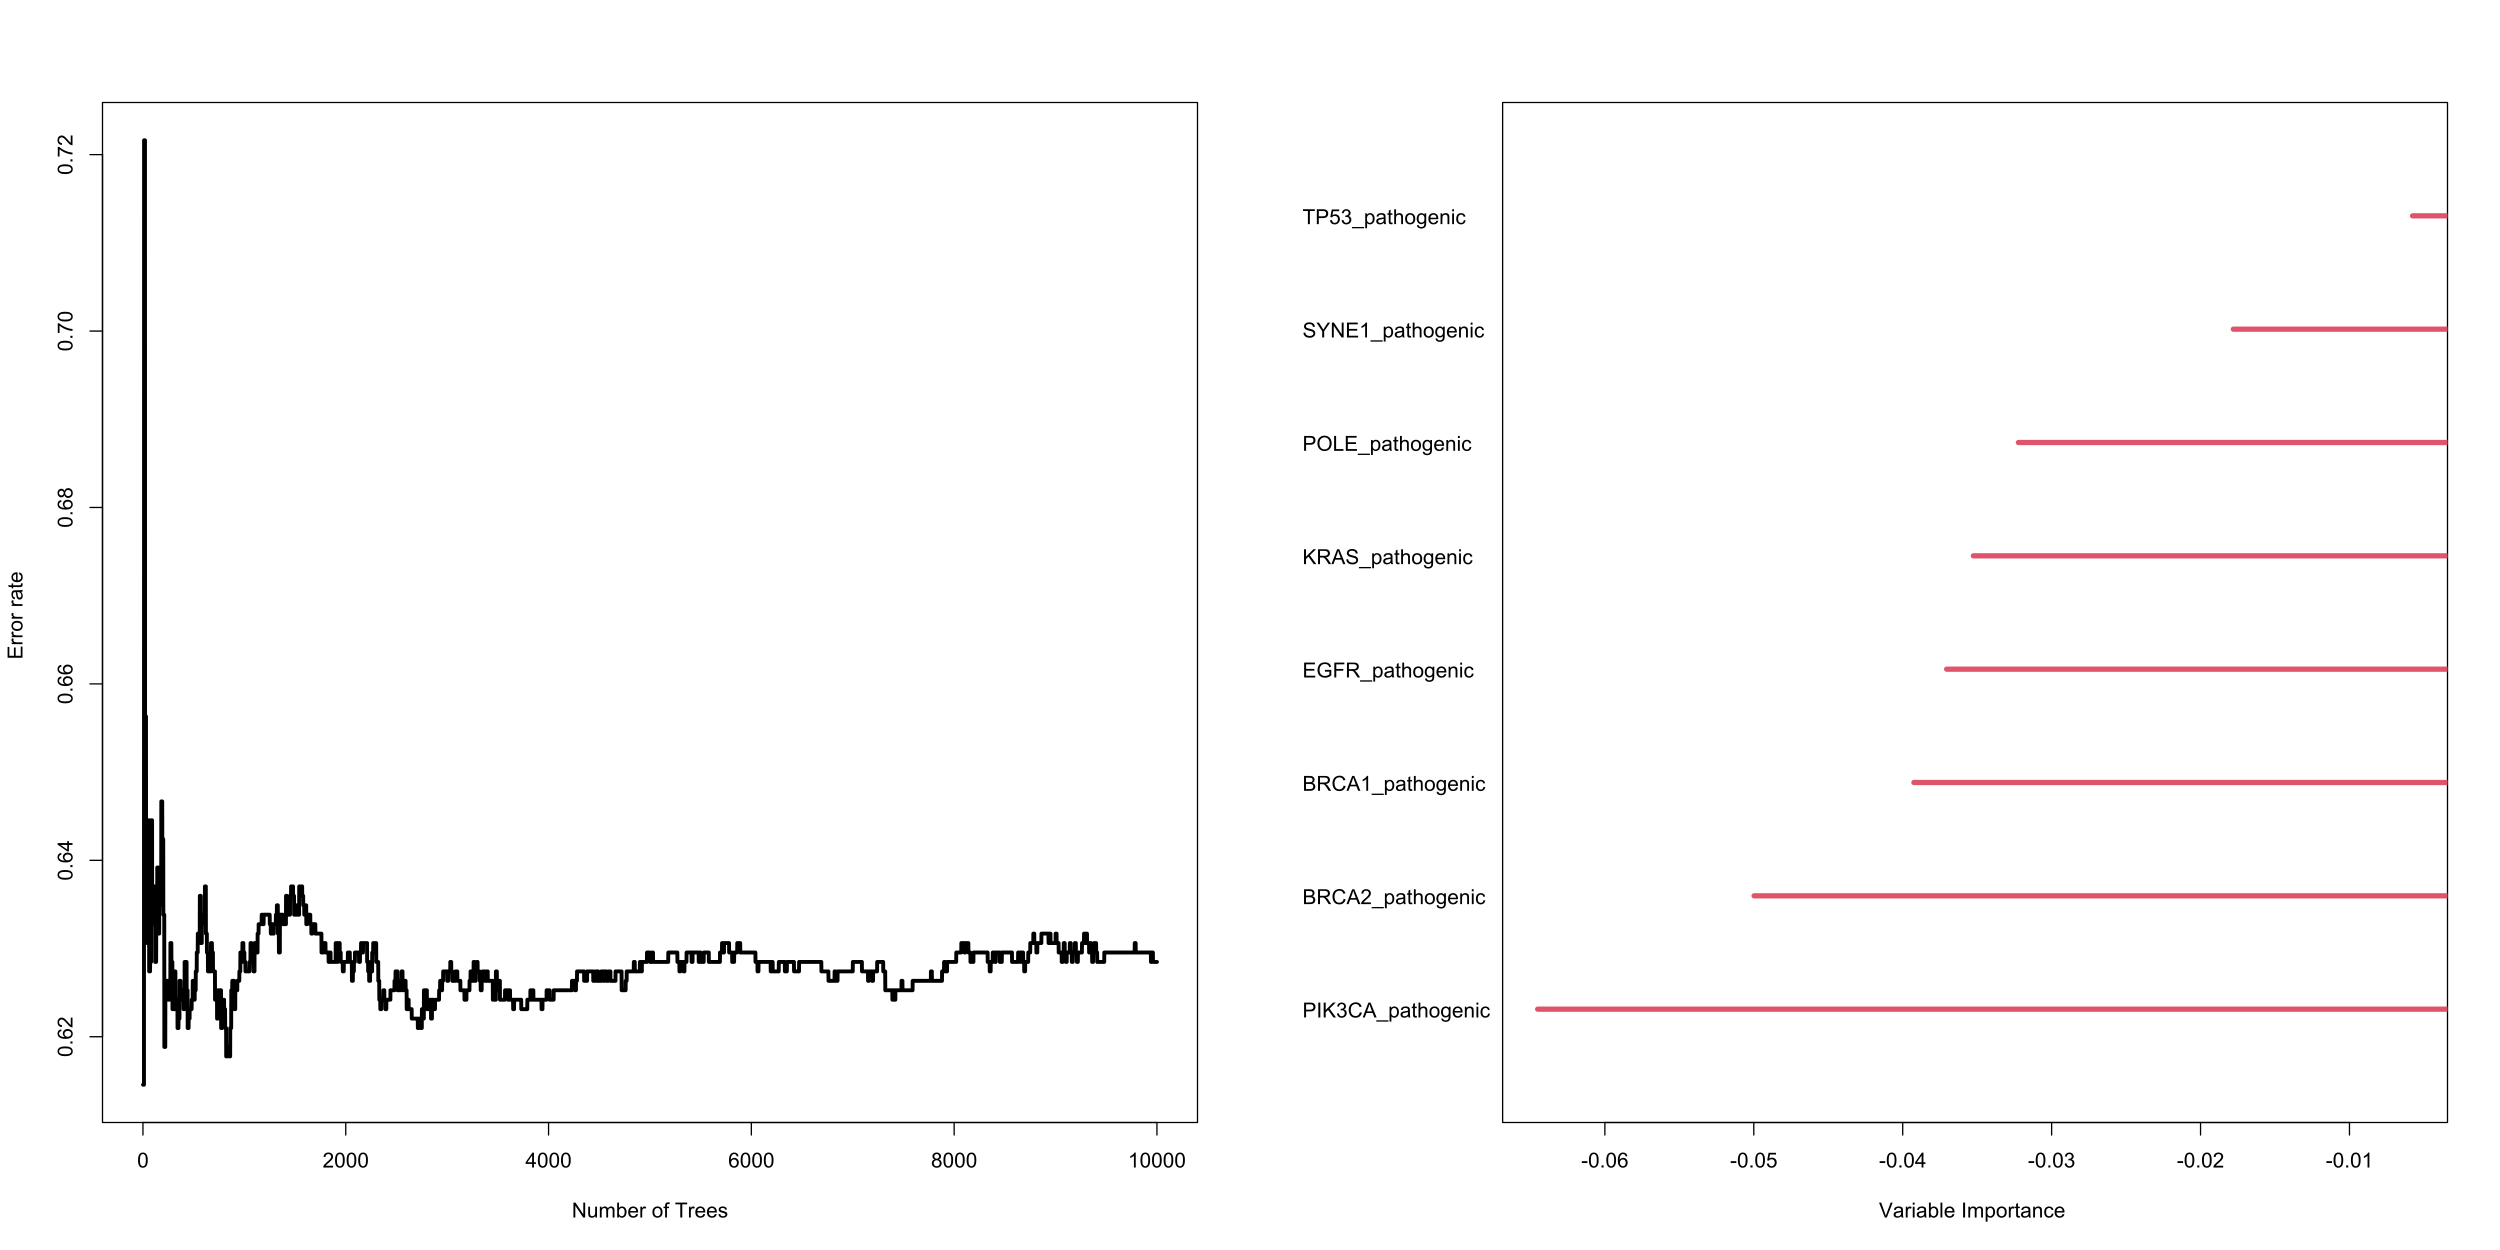 <?xml version="1.0" encoding="UTF-8"?>
<svg xmlns="http://www.w3.org/2000/svg" xmlns:xlink="http://www.w3.org/1999/xlink" width="1440" height="720" viewBox="0 0 1440 720">
<defs>
<g>
<g id="glyph-0-0">
<path d="M 0.5 -4.234 C 0.5 -5.25 0.602 -6.07 0.812 -6.688 C 1.02 -7.309 1.332 -7.785 1.742 -8.121 C 2.156 -8.457 2.672 -8.625 3.297 -8.625 C 3.758 -8.625 4.164 -8.531 4.512 -8.348 C 4.859 -8.16 5.145 -7.895 5.375 -7.543 C 5.598 -7.195 5.777 -6.77 5.906 -6.266 C 6.035 -5.766 6.102 -5.086 6.102 -4.234 C 6.102 -3.227 5.996 -2.414 5.789 -1.797 C 5.582 -1.176 5.273 -0.699 4.859 -0.359 C 4.449 -0.023 3.926 0.148 3.297 0.148 C 2.469 0.148 1.82 -0.152 1.348 -0.742 C 0.781 -1.461 0.5 -2.621 0.5 -4.234 M 1.582 -4.234 C 1.582 -2.824 1.746 -1.887 2.078 -1.422 C 2.406 -0.953 2.812 -0.719 3.297 -0.719 C 3.781 -0.719 4.191 -0.953 4.52 -1.422 C 4.852 -1.891 5.016 -2.828 5.016 -4.234 C 5.016 -5.648 4.852 -6.59 4.52 -7.055 C 4.191 -7.52 3.781 -7.75 3.289 -7.75 C 2.801 -7.75 2.414 -7.547 2.125 -7.137 C 1.766 -6.613 1.582 -5.645 1.582 -4.234 Z M 1.582 -4.234 "/>
</g>
<g id="glyph-0-1">
<path d="M 6.039 -1.016 L 6.039 0 L 0.363 0 C 0.355 -0.254 0.395 -0.5 0.484 -0.734 C 0.629 -1.117 0.863 -1.5 1.18 -1.875 C 1.5 -2.25 1.957 -2.684 2.562 -3.176 C 3.492 -3.941 4.125 -4.547 4.453 -4.996 C 4.781 -5.441 4.945 -5.867 4.945 -6.266 C 4.945 -6.68 4.797 -7.035 4.496 -7.32 C 4.199 -7.609 3.809 -7.75 3.328 -7.75 C 2.82 -7.75 2.414 -7.602 2.109 -7.297 C 1.805 -6.992 1.648 -6.57 1.648 -6.031 L 0.562 -6.141 C 0.637 -6.949 0.918 -7.566 1.398 -7.988 C 1.883 -8.414 2.535 -8.625 3.352 -8.625 C 4.176 -8.625 4.828 -8.398 5.309 -7.938 C 5.789 -7.484 6.031 -6.914 6.031 -6.242 C 6.031 -5.895 5.957 -5.559 5.82 -5.227 C 5.676 -4.895 5.445 -4.543 5.117 -4.18 C 4.793 -3.809 4.25 -3.305 3.492 -2.664 C 2.859 -2.133 2.453 -1.773 2.273 -1.586 C 2.094 -1.395 1.945 -1.203 1.828 -1.016 Z M 6.039 -1.016 "/>
</g>
<g id="glyph-0-2">
<path d="M 3.879 0 L 3.879 -2.055 L 0.152 -2.055 L 0.152 -3.023 L 4.07 -8.59 L 4.934 -8.59 L 4.934 -3.023 L 6.094 -3.023 L 6.094 -2.055 L 4.934 -2.055 L 4.934 0 L 3.879 0 M 3.879 -3.023 L 3.879 -6.898 L 1.188 -3.023 Z M 3.879 -3.023 "/>
</g>
<g id="glyph-0-3">
<path d="M 5.969 -6.484 L 4.922 -6.406 C 4.828 -6.816 4.695 -7.117 4.523 -7.305 C 4.238 -7.605 3.887 -7.758 3.469 -7.758 C 3.133 -7.758 2.836 -7.664 2.586 -7.477 C 2.25 -7.234 1.988 -6.879 1.797 -6.414 C 1.605 -5.949 1.508 -5.289 1.5 -4.43 C 1.754 -4.816 2.062 -5.102 2.43 -5.289 C 2.797 -5.477 3.184 -5.57 3.586 -5.57 C 4.289 -5.57 4.887 -5.312 5.383 -4.797 C 5.875 -4.277 6.125 -3.609 6.125 -2.789 C 6.125 -2.25 6.008 -1.75 5.773 -1.285 C 5.543 -0.824 5.223 -0.469 4.816 -0.223 C 4.41 0.023 3.949 0.148 3.434 0.148 C 2.555 0.148 1.836 -0.176 1.281 -0.824 C 0.727 -1.469 0.453 -2.535 0.453 -4.02 C 0.453 -5.68 0.758 -6.887 1.371 -7.641 C 1.906 -8.297 2.625 -8.625 3.531 -8.625 C 4.207 -8.625 4.762 -8.434 5.195 -8.055 C 5.625 -7.676 5.883 -7.156 5.969 -6.484 M 1.664 -2.781 C 1.664 -2.422 1.742 -2.07 1.895 -1.742 C 2.051 -1.406 2.266 -1.156 2.543 -0.98 C 2.82 -0.809 3.109 -0.719 3.414 -0.719 C 3.859 -0.719 4.242 -0.898 4.562 -1.258 C 4.883 -1.617 5.043 -2.105 5.047 -2.727 C 5.043 -3.316 4.887 -3.785 4.57 -4.129 C 4.254 -4.469 3.855 -4.641 3.375 -4.641 C 2.898 -4.641 2.492 -4.469 2.164 -4.129 C 1.828 -3.785 1.664 -3.336 1.664 -2.781 Z M 1.664 -2.781 "/>
</g>
<g id="glyph-0-4">
<path d="M 2.121 -4.656 C 1.684 -4.816 1.359 -5.047 1.148 -5.344 C 0.938 -5.641 0.832 -5.996 0.832 -6.41 C 0.832 -7.035 1.059 -7.559 1.508 -7.984 C 1.953 -8.41 2.551 -8.625 3.297 -8.625 C 4.047 -8.625 4.652 -8.406 5.109 -7.973 C 5.566 -7.535 5.797 -7.004 5.797 -6.383 C 5.797 -5.98 5.691 -5.637 5.48 -5.34 C 5.273 -5.047 4.953 -4.816 4.531 -4.656 C 5.055 -4.484 5.457 -4.207 5.734 -3.828 C 6.008 -3.441 6.148 -2.984 6.148 -2.453 C 6.148 -1.719 5.887 -1.102 5.367 -0.602 C 4.848 -0.105 4.164 0.148 3.316 0.148 C 2.469 0.148 1.785 -0.105 1.266 -0.605 C 0.746 -1.109 0.484 -1.734 0.484 -2.484 C 0.484 -3.043 0.629 -3.512 0.91 -3.887 C 1.195 -4.266 1.598 -4.52 2.121 -4.656 M 1.91 -6.445 C 1.91 -6.039 2.039 -5.707 2.305 -5.449 C 2.562 -5.191 2.902 -5.062 3.32 -5.062 C 3.727 -5.062 4.062 -5.191 4.32 -5.445 C 4.582 -5.703 4.711 -6.016 4.711 -6.387 C 4.711 -6.773 4.578 -7.098 4.309 -7.363 C 4.043 -7.625 3.711 -7.758 3.312 -7.758 C 2.906 -7.758 2.574 -7.629 2.309 -7.371 C 2.043 -7.113 1.91 -6.805 1.91 -6.445 M 1.57 -2.477 C 1.57 -2.176 1.641 -1.887 1.785 -1.605 C 1.926 -1.324 2.141 -1.105 2.422 -0.953 C 2.703 -0.797 3.004 -0.719 3.328 -0.719 C 3.832 -0.719 4.25 -0.883 4.578 -1.207 C 4.906 -1.531 5.07 -1.941 5.07 -2.445 C 5.07 -2.949 4.898 -3.371 4.562 -3.703 C 4.223 -4.035 3.801 -4.203 3.293 -4.203 C 2.797 -4.203 2.387 -4.039 2.059 -3.711 C 1.734 -3.383 1.57 -2.969 1.57 -2.477 Z M 1.57 -2.477 "/>
</g>
<g id="glyph-0-5">
<path d="M 4.469 0 L 3.414 0 L 3.414 -6.719 C 3.16 -6.477 2.828 -6.234 2.418 -5.992 C 2.004 -5.75 1.633 -5.57 1.305 -5.449 L 1.305 -6.469 C 1.895 -6.746 2.41 -7.082 2.852 -7.477 C 3.293 -7.871 3.605 -8.254 3.789 -8.625 L 4.469 -8.625 Z M 4.469 0 "/>
</g>
<g id="glyph-0-6">
<path d="M 0.914 0 L 0.914 -8.59 L 2.078 -8.59 L 6.594 -1.844 L 6.594 -8.59 L 7.68 -8.59 L 7.68 0 L 6.516 0 L 2.004 -6.75 L 2.004 0 Z M 0.914 0 "/>
</g>
<g id="glyph-0-7">
<path d="M 4.867 0 L 4.867 -0.914 C 4.383 -0.211 3.727 0.141 2.895 0.141 C 2.527 0.141 2.184 0.07 1.867 -0.07 C 1.547 -0.211 1.312 -0.387 1.156 -0.602 C 1.004 -0.812 0.895 -1.074 0.832 -1.383 C 0.789 -1.59 0.766 -1.918 0.766 -2.367 L 0.766 -6.223 L 1.82 -6.223 L 1.82 -2.773 C 1.82 -2.219 1.844 -1.848 1.887 -1.656 C 1.953 -1.379 2.094 -1.164 2.309 -1.004 C 2.523 -0.848 2.789 -0.766 3.105 -0.766 C 3.422 -0.766 3.719 -0.848 3.996 -1.012 C 4.273 -1.172 4.469 -1.395 4.586 -1.672 C 4.699 -1.953 4.758 -2.355 4.758 -2.891 L 4.758 -6.223 L 5.812 -6.223 L 5.812 0 Z M 4.867 0 "/>
</g>
<g id="glyph-0-8">
<path d="M 0.789 0 L 0.789 -6.223 L 1.734 -6.223 L 1.734 -5.352 C 1.93 -5.656 2.188 -5.898 2.516 -6.086 C 2.836 -6.27 3.207 -6.363 3.621 -6.363 C 4.082 -6.363 4.461 -6.266 4.754 -6.078 C 5.051 -5.883 5.258 -5.617 5.379 -5.273 C 5.871 -6 6.512 -6.363 7.301 -6.363 C 7.918 -6.363 8.391 -6.191 8.727 -5.852 C 9.055 -5.508 9.223 -4.98 9.223 -4.273 L 9.223 0 L 8.172 0 L 8.172 -3.922 C 8.172 -4.34 8.141 -4.645 8.07 -4.832 C 8.004 -5.016 7.879 -5.164 7.699 -5.281 C 7.52 -5.391 7.309 -5.449 7.066 -5.449 C 6.629 -5.449 6.266 -5.305 5.977 -5.012 C 5.688 -4.723 5.543 -4.254 5.543 -3.617 L 5.543 0 L 4.488 0 L 4.488 -4.043 C 4.488 -4.512 4.402 -4.863 4.23 -5.098 C 4.059 -5.332 3.777 -5.449 3.387 -5.449 C 3.09 -5.449 2.816 -5.371 2.562 -5.215 C 2.312 -5.059 2.129 -4.828 2.016 -4.531 C 1.902 -4.227 1.844 -3.793 1.844 -3.227 L 1.844 0 Z M 0.789 0 "/>
</g>
<g id="glyph-0-9">
<path d="M 1.766 0 L 0.785 0 L 0.785 -8.59 L 1.84 -8.59 L 1.84 -5.523 C 2.285 -6.082 2.852 -6.363 3.547 -6.363 C 3.926 -6.363 4.289 -6.285 4.633 -6.133 C 4.973 -5.977 5.254 -5.762 5.477 -5.48 C 5.695 -5.203 5.867 -4.863 5.992 -4.469 C 6.117 -4.074 6.18 -3.652 6.18 -3.203 C 6.18 -2.141 5.918 -1.312 5.391 -0.734 C 4.863 -0.152 4.23 0.141 3.492 0.141 C 2.758 0.141 2.18 -0.168 1.766 -0.781 L 1.766 0 M 1.75 -3.156 C 1.75 -2.41 1.852 -1.871 2.055 -1.539 C 2.387 -1 2.836 -0.727 3.406 -0.727 C 3.863 -0.727 4.262 -0.926 4.602 -1.328 C 4.934 -1.727 5.102 -2.324 5.102 -3.117 C 5.102 -3.93 4.941 -4.531 4.621 -4.914 C 4.297 -5.305 3.906 -5.496 3.453 -5.496 C 2.988 -5.496 2.59 -5.297 2.258 -4.895 C 1.922 -4.496 1.75 -3.914 1.75 -3.156 Z M 1.75 -3.156 "/>
</g>
<g id="glyph-0-10">
<path d="M 5.051 -2.004 L 6.141 -1.867 C 5.969 -1.23 5.648 -0.738 5.188 -0.387 C 4.719 -0.035 4.125 0.141 3.406 0.141 C 2.492 0.141 1.773 -0.141 1.238 -0.699 C 0.707 -1.262 0.438 -2.047 0.438 -3.059 C 0.438 -4.105 0.711 -4.918 1.25 -5.496 C 1.789 -6.074 2.484 -6.363 3.344 -6.363 C 4.18 -6.363 4.859 -6.078 5.383 -5.516 C 5.914 -4.945 6.176 -4.148 6.176 -3.125 C 6.176 -3.059 6.172 -2.965 6.172 -2.844 L 1.531 -2.844 C 1.566 -2.156 1.762 -1.633 2.109 -1.273 C 2.457 -0.906 2.891 -0.727 3.41 -0.727 C 3.797 -0.727 4.125 -0.828 4.398 -1.031 C 4.672 -1.234 4.891 -1.559 5.051 -2.004 M 1.586 -3.711 L 5.062 -3.711 C 5.016 -4.23 4.883 -4.625 4.664 -4.887 C 4.328 -5.293 3.891 -5.496 3.359 -5.496 C 2.871 -5.496 2.465 -5.332 2.137 -5.008 C 1.805 -4.684 1.625 -4.25 1.586 -3.711 Z M 1.586 -3.711 "/>
</g>
<g id="glyph-0-11">
<path d="M 0.781 0 L 0.781 -6.223 L 1.727 -6.223 L 1.727 -5.281 C 1.969 -5.719 2.195 -6.012 2.398 -6.152 C 2.605 -6.293 2.828 -6.363 3.078 -6.363 C 3.43 -6.363 3.793 -6.25 4.16 -6.023 L 3.797 -5.047 C 3.539 -5.195 3.281 -5.273 3.023 -5.273 C 2.793 -5.273 2.586 -5.203 2.402 -5.066 C 2.219 -4.926 2.086 -4.734 2.008 -4.488 C 1.891 -4.113 1.836 -3.703 1.836 -3.258 L 1.836 0 Z M 0.781 0 "/>
</g>
<g id="glyph-0-12">
</g>
<g id="glyph-0-13">
<path d="M 0.398 -3.109 C 0.398 -4.262 0.719 -5.117 1.359 -5.672 C 1.895 -6.133 2.547 -6.363 3.316 -6.363 C 4.172 -6.363 4.871 -6.082 5.414 -5.523 C 5.957 -4.961 6.227 -4.188 6.227 -3.199 C 6.227 -2.398 6.109 -1.77 5.867 -1.309 C 5.629 -0.852 5.277 -0.492 4.82 -0.242 C 4.359 0.012 3.859 0.141 3.316 0.141 C 2.445 0.141 1.742 -0.141 1.203 -0.695 C 0.668 -1.254 0.398 -2.059 0.398 -3.109 M 1.484 -3.109 C 1.484 -2.312 1.656 -1.719 2.004 -1.32 C 2.352 -0.926 2.789 -0.727 3.316 -0.727 C 3.84 -0.727 4.273 -0.926 4.625 -1.324 C 4.969 -1.723 5.145 -2.328 5.145 -3.148 C 5.145 -3.914 4.969 -4.5 4.621 -4.895 C 4.27 -5.293 3.836 -5.492 3.316 -5.492 C 2.789 -5.492 2.352 -5.293 2.004 -4.898 C 1.656 -4.504 1.484 -3.906 1.484 -3.109 Z M 1.484 -3.109 "/>
</g>
<g id="glyph-0-14">
<path d="M 1.043 0 L 1.043 -5.402 L 0.109 -5.402 L 0.109 -6.223 L 1.043 -6.223 L 1.043 -6.883 C 1.043 -7.301 1.078 -7.613 1.156 -7.816 C 1.254 -8.09 1.434 -8.312 1.691 -8.48 C 1.945 -8.652 2.305 -8.734 2.766 -8.734 C 3.062 -8.734 3.391 -8.703 3.75 -8.633 L 3.594 -7.711 C 3.371 -7.75 3.164 -7.77 2.969 -7.77 C 2.648 -7.77 2.422 -7.699 2.289 -7.562 C 2.156 -7.426 2.094 -7.172 2.094 -6.797 L 2.094 -6.223 L 3.305 -6.223 L 3.305 -5.402 L 2.094 -5.402 L 2.094 0 Z M 1.043 0 "/>
</g>
<g id="glyph-0-15">
<path d="M 3.109 0 L 3.109 -7.578 L 0.281 -7.578 L 0.281 -8.59 L 7.09 -8.59 L 7.09 -7.578 L 4.25 -7.578 L 4.25 0 Z M 3.109 0 "/>
</g>
<g id="glyph-0-16">
<path d="M 0.367 -1.859 L 1.414 -2.023 C 1.469 -1.602 1.633 -1.281 1.902 -1.062 C 2.168 -0.836 2.543 -0.727 3.023 -0.727 C 3.508 -0.727 3.867 -0.824 4.102 -1.023 C 4.336 -1.219 4.453 -1.449 4.453 -1.719 C 4.453 -1.953 4.348 -2.141 4.141 -2.281 C 3.996 -2.375 3.641 -2.492 3.062 -2.637 C 2.289 -2.832 1.754 -3 1.457 -3.145 C 1.156 -3.285 0.93 -3.484 0.777 -3.734 C 0.621 -3.988 0.547 -4.266 0.547 -4.57 C 0.547 -4.848 0.609 -5.105 0.734 -5.34 C 0.863 -5.578 1.035 -5.773 1.254 -5.93 C 1.418 -6.051 1.641 -6.152 1.926 -6.238 C 2.207 -6.32 2.512 -6.363 2.836 -6.363 C 3.324 -6.363 3.754 -6.293 4.121 -6.152 C 4.492 -6.012 4.762 -5.82 4.938 -5.582 C 5.113 -5.34 5.234 -5.02 5.305 -4.617 L 4.273 -4.477 C 4.227 -4.797 4.09 -5.047 3.863 -5.227 C 3.641 -5.406 3.32 -5.496 2.914 -5.496 C 2.426 -5.496 2.082 -5.414 1.875 -5.258 C 1.668 -5.094 1.562 -4.906 1.562 -4.695 C 1.562 -4.555 1.605 -4.434 1.695 -4.324 C 1.777 -4.211 1.914 -4.117 2.098 -4.043 C 2.203 -4.004 2.516 -3.914 3.031 -3.773 C 3.773 -3.574 4.297 -3.41 4.59 -3.285 C 4.887 -3.156 5.117 -2.973 5.285 -2.73 C 5.453 -2.488 5.535 -2.188 5.539 -1.828 C 5.535 -1.477 5.434 -1.145 5.23 -0.836 C 5.023 -0.523 4.727 -0.285 4.344 -0.113 C 3.953 0.055 3.516 0.141 3.031 0.141 C 2.219 0.141 1.605 -0.027 1.18 -0.363 C 0.758 -0.699 0.484 -1.199 0.367 -1.859 Z M 0.367 -1.859 "/>
</g>
<g id="glyph-0-17">
<path d="M 0.926 0 L 0.926 -8.59 L 4.164 -8.59 C 4.734 -8.59 5.172 -8.562 5.473 -8.508 C 5.895 -8.438 6.246 -8.305 6.531 -8.105 C 6.816 -7.91 7.047 -7.633 7.223 -7.277 C 7.395 -6.922 7.484 -6.531 7.484 -6.105 C 7.484 -5.375 7.25 -4.758 6.785 -4.25 C 6.32 -3.746 5.48 -3.492 4.266 -3.492 L 2.062 -3.492 L 2.062 0 L 0.926 0 M 2.062 -4.508 L 4.281 -4.508 C 5.016 -4.508 5.539 -4.641 5.848 -4.914 C 6.156 -5.188 6.312 -5.574 6.312 -6.07 C 6.312 -6.43 6.219 -6.738 6.039 -6.992 C 5.855 -7.25 5.617 -7.418 5.32 -7.5 C 5.129 -7.551 4.773 -7.578 4.258 -7.578 L 2.062 -7.578 Z M 2.062 -4.508 "/>
</g>
<g id="glyph-0-18">
<path d="M 1.117 0 L 1.117 -8.59 L 2.258 -8.59 L 2.258 0 Z M 1.117 0 "/>
</g>
<g id="glyph-0-19">
<path d="M 0.879 0 L 0.879 -8.59 L 2.016 -8.59 L 2.016 -4.328 L 6.281 -8.59 L 7.82 -8.59 L 4.219 -5.109 L 7.98 0 L 6.48 0 L 3.422 -4.348 L 2.016 -2.977 L 2.016 0 Z M 0.879 0 "/>
</g>
<g id="glyph-0-20">
<path d="M 0.504 -2.266 L 1.559 -2.406 C 1.68 -1.812 1.887 -1.379 2.176 -1.117 C 2.469 -0.852 2.82 -0.719 3.242 -0.719 C 3.734 -0.719 4.156 -0.891 4.496 -1.234 C 4.84 -1.578 5.008 -2.004 5.008 -2.516 C 5.008 -2.996 4.852 -3.398 4.535 -3.711 C 4.219 -4.027 3.816 -4.184 3.328 -4.184 C 3.129 -4.184 2.879 -4.145 2.586 -4.066 L 2.703 -4.992 C 2.773 -4.984 2.828 -4.98 2.871 -4.98 C 3.32 -4.98 3.723 -5.098 4.086 -5.332 C 4.441 -5.566 4.621 -5.926 4.625 -6.414 C 4.621 -6.805 4.492 -7.121 4.23 -7.375 C 3.969 -7.629 3.629 -7.758 3.219 -7.758 C 2.805 -7.758 2.465 -7.629 2.191 -7.371 C 1.918 -7.113 1.742 -6.727 1.664 -6.211 L 0.609 -6.398 C 0.738 -7.105 1.031 -7.652 1.488 -8.043 C 1.945 -8.43 2.516 -8.625 3.195 -8.625 C 3.664 -8.625 4.094 -8.523 4.488 -8.324 C 4.883 -8.121 5.184 -7.848 5.395 -7.5 C 5.602 -7.152 5.707 -6.781 5.707 -6.391 C 5.707 -6.02 5.609 -5.684 5.406 -5.379 C 5.211 -5.074 4.914 -4.832 4.523 -4.652 C 5.031 -4.535 5.426 -4.293 5.707 -3.922 C 5.988 -3.555 6.129 -3.09 6.129 -2.539 C 6.129 -1.789 5.855 -1.152 5.309 -0.629 C 4.762 -0.109 4.07 0.152 3.234 0.152 C 2.48 0.152 1.855 -0.074 1.355 -0.523 C 0.859 -0.969 0.574 -1.555 0.504 -2.266 Z M 0.504 -2.266 "/>
</g>
<g id="glyph-0-21">
<path d="M 7.055 -3.012 L 8.191 -2.727 C 7.953 -1.789 7.523 -1.078 6.906 -0.59 C 6.285 -0.098 5.527 0.148 4.633 0.148 C 3.711 0.148 2.957 -0.043 2.375 -0.418 C 1.797 -0.797 1.355 -1.344 1.051 -2.055 C 0.75 -2.77 0.598 -3.539 0.598 -4.359 C 0.598 -5.254 0.77 -6.035 1.109 -6.699 C 1.453 -7.367 1.938 -7.871 2.57 -8.219 C 3.199 -8.562 3.895 -8.734 4.652 -8.734 C 5.512 -8.734 6.234 -8.516 6.82 -8.078 C 7.406 -7.641 7.812 -7.027 8.047 -6.234 L 6.926 -5.969 C 6.727 -6.594 6.438 -7.051 6.059 -7.336 C 5.68 -7.621 5.203 -7.766 4.629 -7.766 C 3.969 -7.766 3.418 -7.605 2.973 -7.289 C 2.531 -6.973 2.219 -6.547 2.039 -6.016 C 1.859 -5.48 1.77 -4.93 1.77 -4.367 C 1.77 -3.633 1.875 -2.996 2.09 -2.453 C 2.301 -1.906 2.633 -1.5 3.082 -1.23 C 3.531 -0.961 4.016 -0.828 4.539 -0.828 C 5.176 -0.828 5.715 -1.008 6.156 -1.375 C 6.598 -1.742 6.898 -2.289 7.055 -3.012 Z M 7.055 -3.012 "/>
</g>
<g id="glyph-0-22">
<path d="M -0.016 0 L 3.281 -8.59 L 4.508 -8.59 L 8.023 0 L 6.727 0 L 5.727 -2.602 L 2.133 -2.602 L 1.188 0 L -0.016 0 M 2.461 -3.527 L 5.375 -3.527 L 4.477 -5.906 C 4.203 -6.629 4 -7.223 3.867 -7.688 C 3.758 -7.137 3.602 -6.59 3.406 -6.047 Z M 2.461 -3.527 "/>
</g>
<g id="glyph-0-23">
<path d="M -0.18 2.383 L -0.18 1.625 L 6.809 1.625 L 6.809 2.383 Z M -0.18 2.383 "/>
</g>
<g id="glyph-0-24">
<path d="M 0.789 2.383 L 0.789 -6.223 L 1.75 -6.223 L 1.75 -5.414 C 1.977 -5.73 2.234 -5.969 2.52 -6.125 C 2.805 -6.285 3.148 -6.363 3.555 -6.363 C 4.086 -6.363 4.555 -6.227 4.961 -5.953 C 5.367 -5.68 5.676 -5.293 5.883 -4.797 C 6.09 -4.297 6.195 -3.75 6.195 -3.156 C 6.195 -2.52 6.078 -1.949 5.852 -1.438 C 5.621 -0.93 5.289 -0.539 4.855 -0.266 C 4.418 0.004 3.961 0.141 3.48 0.141 C 3.129 0.141 2.812 0.066 2.535 -0.082 C 2.254 -0.23 2.023 -0.418 1.844 -0.645 L 1.844 2.383 L 0.789 2.383 M 1.746 -3.078 C 1.746 -2.273 1.906 -1.684 2.234 -1.301 C 2.555 -0.918 2.949 -0.727 3.41 -0.727 C 3.879 -0.727 4.281 -0.926 4.613 -1.32 C 4.949 -1.719 5.113 -2.332 5.117 -3.164 C 5.113 -3.957 4.953 -4.551 4.625 -4.945 C 4.301 -5.34 3.91 -5.535 3.457 -5.539 C 3.008 -5.535 2.609 -5.328 2.266 -4.906 C 1.918 -4.488 1.746 -3.875 1.746 -3.078 Z M 1.746 -3.078 "/>
</g>
<g id="glyph-0-25">
<path d="M 4.852 -0.766 C 4.461 -0.434 4.086 -0.199 3.723 -0.062 C 3.363 0.07 2.973 0.141 2.562 0.141 C 1.875 0.141 1.352 -0.027 0.984 -0.359 C 0.617 -0.695 0.434 -1.121 0.434 -1.641 C 0.434 -1.945 0.504 -2.223 0.641 -2.477 C 0.781 -2.727 0.961 -2.93 1.188 -3.082 C 1.41 -3.234 1.664 -3.348 1.945 -3.43 C 2.152 -3.48 2.465 -3.535 2.883 -3.586 C 3.734 -3.688 4.359 -3.809 4.766 -3.949 C 4.766 -4.094 4.77 -4.184 4.77 -4.227 C 4.77 -4.652 4.672 -4.957 4.469 -5.133 C 4.203 -5.371 3.801 -5.492 3.27 -5.492 C 2.773 -5.492 2.406 -5.402 2.172 -5.23 C 1.934 -5.055 1.758 -4.746 1.648 -4.305 L 0.617 -4.445 C 0.707 -4.887 0.863 -5.246 1.078 -5.516 C 1.293 -5.789 1.602 -5.996 2.008 -6.145 C 2.414 -6.289 2.887 -6.363 3.422 -6.363 C 3.953 -6.363 4.383 -6.301 4.719 -6.176 C 5.047 -6.051 5.293 -5.895 5.449 -5.703 C 5.605 -5.516 5.715 -5.273 5.777 -4.984 C 5.812 -4.805 5.828 -4.484 5.828 -4.016 L 5.828 -2.609 C 5.828 -1.629 5.852 -1.008 5.898 -0.746 C 5.941 -0.488 6.031 -0.238 6.164 0 L 5.062 0 C 4.953 -0.219 4.883 -0.477 4.852 -0.766 M 4.766 -3.125 C 4.379 -2.965 3.805 -2.832 3.039 -2.727 C 2.605 -2.66 2.301 -2.59 2.121 -2.516 C 1.941 -2.434 1.801 -2.32 1.703 -2.172 C 1.605 -2.02 1.559 -1.852 1.559 -1.672 C 1.559 -1.387 1.664 -1.152 1.879 -0.969 C 2.09 -0.781 2.402 -0.684 2.812 -0.688 C 3.219 -0.684 3.578 -0.773 3.898 -0.953 C 4.211 -1.129 4.445 -1.371 4.594 -1.68 C 4.707 -1.918 4.762 -2.27 4.766 -2.734 Z M 4.766 -3.125 "/>
</g>
<g id="glyph-0-26">
<path d="M 3.094 -0.945 L 3.246 -0.012 C 2.949 0.051 2.684 0.082 2.449 0.082 C 2.066 0.082 1.77 0.02 1.559 -0.102 C 1.348 -0.219 1.199 -0.379 1.113 -0.578 C 1.027 -0.773 0.984 -1.188 0.984 -1.82 L 0.984 -5.402 L 0.211 -5.402 L 0.211 -6.223 L 0.984 -6.223 L 0.984 -7.766 L 2.031 -8.398 L 2.031 -6.223 L 3.094 -6.223 L 3.094 -5.402 L 2.031 -5.402 L 2.031 -1.766 C 2.031 -1.461 2.051 -1.27 2.09 -1.184 C 2.125 -1.098 2.188 -1.027 2.27 -0.977 C 2.355 -0.926 2.473 -0.902 2.633 -0.902 C 2.75 -0.902 2.902 -0.914 3.094 -0.945 Z M 3.094 -0.945 "/>
</g>
<g id="glyph-0-27">
<path d="M 0.789 0 L 0.789 -8.59 L 1.844 -8.59 L 1.844 -5.508 C 2.336 -6.078 2.957 -6.363 3.711 -6.363 C 4.168 -6.363 4.57 -6.273 4.91 -6.09 C 5.25 -5.91 5.492 -5.656 5.641 -5.336 C 5.785 -5.016 5.859 -4.555 5.859 -3.945 L 5.859 0 L 4.805 0 L 4.805 -3.945 C 4.805 -4.469 4.691 -4.855 4.461 -5.094 C 4.234 -5.336 3.91 -5.453 3.492 -5.453 C 3.18 -5.453 2.887 -5.375 2.609 -5.211 C 2.336 -5.051 2.141 -4.828 2.023 -4.555 C 1.906 -4.273 1.844 -3.891 1.844 -3.406 L 1.844 0 Z M 0.789 0 "/>
</g>
<g id="glyph-0-28">
<path d="M 0.598 0.516 L 1.625 0.668 C 1.664 0.984 1.785 1.215 1.98 1.359 C 2.242 1.555 2.598 1.652 3.055 1.652 C 3.539 1.652 3.918 1.555 4.184 1.359 C 4.449 1.164 4.629 0.891 4.723 0.539 C 4.777 0.324 4.801 -0.129 4.797 -0.812 C 4.336 -0.273 3.762 0 3.078 0 C 2.219 0 1.559 -0.309 1.09 -0.926 C 0.621 -1.543 0.387 -2.281 0.387 -3.148 C 0.387 -3.738 0.492 -4.289 0.711 -4.789 C 0.922 -5.293 1.234 -5.68 1.645 -5.953 C 2.051 -6.227 2.531 -6.363 3.082 -6.363 C 3.816 -6.363 4.422 -6.066 4.898 -5.473 L 4.898 -6.223 L 5.871 -6.223 L 5.871 -0.844 C 5.871 0.125 5.773 0.812 5.574 1.215 C 5.379 1.621 5.066 1.938 4.637 2.172 C 4.211 2.406 3.684 2.523 3.059 2.523 C 2.316 2.523 1.719 2.359 1.258 2.023 C 0.805 1.691 0.582 1.188 0.598 0.516 M 1.469 -3.223 C 1.469 -2.406 1.633 -1.812 1.957 -1.438 C 2.281 -1.062 2.688 -0.875 3.176 -0.875 C 3.66 -0.875 4.066 -1.059 4.395 -1.434 C 4.723 -1.805 4.887 -2.391 4.887 -3.188 C 4.887 -3.949 4.719 -4.523 4.379 -4.91 C 4.043 -5.297 3.633 -5.492 3.156 -5.492 C 2.688 -5.492 2.289 -5.301 1.961 -4.918 C 1.633 -4.539 1.469 -3.973 1.469 -3.223 Z M 1.469 -3.223 "/>
</g>
<g id="glyph-0-29">
<path d="M 0.789 0 L 0.789 -6.223 L 1.742 -6.223 L 1.742 -5.336 C 2.195 -6.02 2.855 -6.363 3.719 -6.363 C 4.094 -6.363 4.441 -6.297 4.754 -6.16 C 5.07 -6.027 5.305 -5.848 5.461 -5.633 C 5.617 -5.41 5.727 -5.152 5.789 -4.852 C 5.828 -4.656 5.848 -4.312 5.848 -3.828 L 5.848 0 L 4.793 0 L 4.793 -3.785 C 4.793 -4.215 4.75 -4.535 4.672 -4.75 C 4.586 -4.961 4.441 -5.133 4.234 -5.258 C 4.023 -5.387 3.781 -5.449 3.5 -5.449 C 3.047 -5.449 2.66 -5.305 2.336 -5.023 C 2.008 -4.734 1.844 -4.195 1.844 -3.398 L 1.844 0 Z M 0.789 0 "/>
</g>
<g id="glyph-0-30">
<path d="M 0.797 -7.375 L 0.797 -8.59 L 1.852 -8.59 L 1.852 -7.375 L 0.797 -7.375 M 0.797 0 L 0.797 -6.223 L 1.852 -6.223 L 1.852 0 Z M 0.797 0 "/>
</g>
<g id="glyph-0-31">
<path d="M 4.852 -2.281 L 5.891 -2.145 C 5.773 -1.43 5.484 -0.871 5.02 -0.465 C 4.551 -0.062 3.977 0.141 3.297 0.141 C 2.445 0.141 1.762 -0.137 1.246 -0.695 C 0.727 -1.25 0.469 -2.047 0.469 -3.086 C 0.469 -3.758 0.578 -4.348 0.805 -4.852 C 1.023 -5.355 1.363 -5.734 1.82 -5.984 C 2.273 -6.238 2.77 -6.363 3.305 -6.363 C 3.98 -6.363 4.531 -6.191 4.961 -5.852 C 5.391 -5.508 5.668 -5.023 5.789 -4.395 L 4.766 -4.234 C 4.664 -4.652 4.492 -4.969 4.246 -5.18 C 3.996 -5.391 3.695 -5.496 3.344 -5.496 C 2.812 -5.496 2.383 -5.305 2.051 -4.926 C 1.719 -4.543 1.555 -3.941 1.555 -3.117 C 1.555 -2.281 1.711 -1.672 2.031 -1.297 C 2.352 -0.918 2.77 -0.727 3.289 -0.727 C 3.699 -0.727 4.047 -0.852 4.324 -1.109 C 4.602 -1.359 4.777 -1.75 4.852 -2.281 Z M 4.852 -2.281 "/>
</g>
<g id="glyph-0-32">
<path d="M 0.879 0 L 0.879 -8.59 L 4.102 -8.59 C 4.758 -8.59 5.285 -8.504 5.68 -8.328 C 6.078 -8.156 6.387 -7.887 6.613 -7.527 C 6.836 -7.164 6.949 -6.785 6.949 -6.391 C 6.949 -6.023 6.852 -5.68 6.648 -5.355 C 6.453 -5.031 6.148 -4.77 5.75 -4.57 C 6.266 -4.418 6.668 -4.156 6.945 -3.789 C 7.227 -3.422 7.367 -2.988 7.367 -2.492 C 7.367 -2.086 7.281 -1.715 7.109 -1.367 C 6.941 -1.023 6.73 -0.758 6.48 -0.57 C 6.23 -0.383 5.918 -0.238 5.539 -0.145 C 5.164 -0.047 4.699 0 4.156 0 L 0.879 0 M 2.016 -4.98 L 3.875 -4.98 C 4.375 -4.98 4.738 -5.012 4.957 -5.078 C 5.246 -5.164 5.465 -5.309 5.609 -5.508 C 5.758 -5.707 5.828 -5.957 5.828 -6.258 C 5.828 -6.543 5.762 -6.793 5.625 -7.012 C 5.488 -7.227 5.293 -7.375 5.039 -7.457 C 4.785 -7.535 4.348 -7.578 3.734 -7.578 L 2.016 -7.578 L 2.016 -4.98 M 2.016 -1.016 L 4.156 -1.016 C 4.52 -1.016 4.777 -1.027 4.93 -1.055 C 5.188 -1.102 5.406 -1.18 5.586 -1.289 C 5.758 -1.398 5.902 -1.559 6.016 -1.766 C 6.129 -1.977 6.188 -2.215 6.188 -2.492 C 6.188 -2.809 6.105 -3.09 5.941 -3.324 C 5.777 -3.562 5.551 -3.727 5.258 -3.824 C 4.969 -3.918 4.547 -3.969 4 -3.969 L 2.016 -3.969 Z M 2.016 -1.016 "/>
</g>
<g id="glyph-0-33">
<path d="M 0.945 0 L 0.945 -8.59 L 4.75 -8.59 C 5.516 -8.59 6.102 -8.512 6.5 -8.359 C 6.898 -8.203 7.215 -7.93 7.453 -7.539 C 7.691 -7.148 7.812 -6.719 7.812 -6.246 C 7.812 -5.637 7.613 -5.121 7.219 -4.703 C 6.824 -4.285 6.215 -4.02 5.391 -3.906 C 5.691 -3.762 5.918 -3.621 6.078 -3.48 C 6.406 -3.176 6.723 -2.793 7.02 -2.336 L 8.516 0 L 7.086 0 L 5.945 -1.789 C 5.613 -2.305 5.34 -2.695 5.125 -2.969 C 4.91 -3.242 4.719 -3.434 4.551 -3.547 C 4.379 -3.652 4.207 -3.73 4.031 -3.773 C 3.902 -3.801 3.691 -3.812 3.398 -3.812 L 2.078 -3.812 L 2.078 0 L 0.945 0 M 2.078 -4.797 L 4.523 -4.797 C 5.043 -4.797 5.449 -4.852 5.742 -4.961 C 6.035 -5.066 6.258 -5.238 6.41 -5.477 C 6.562 -5.711 6.641 -5.969 6.641 -6.246 C 6.641 -6.652 6.492 -6.984 6.195 -7.25 C 5.902 -7.508 5.434 -7.641 4.797 -7.641 L 2.078 -7.641 Z M 2.078 -4.797 "/>
</g>
<g id="glyph-0-34">
<path d="M 0.949 0 L 0.949 -8.59 L 7.16 -8.59 L 7.16 -7.578 L 2.086 -7.578 L 2.086 -4.945 L 6.836 -4.945 L 6.836 -3.938 L 2.086 -3.938 L 2.086 -1.016 L 7.359 -1.016 L 7.359 0 Z M 0.949 0 "/>
</g>
<g id="glyph-0-35">
<path d="M 4.945 -3.367 L 4.945 -4.375 L 8.586 -4.383 L 8.586 -1.195 C 8.023 -0.75 7.449 -0.414 6.855 -0.191 C 6.262 0.035 5.652 0.148 5.027 0.148 C 4.184 0.148 3.418 -0.035 2.727 -0.395 C 2.039 -0.758 1.516 -1.277 1.164 -1.961 C 0.812 -2.645 0.641 -3.41 0.641 -4.254 C 0.641 -5.09 0.812 -5.871 1.164 -6.594 C 1.512 -7.32 2.016 -7.859 2.672 -8.211 C 3.328 -8.562 4.086 -8.734 4.938 -8.734 C 5.559 -8.734 6.121 -8.637 6.625 -8.434 C 7.125 -8.234 7.52 -7.953 7.805 -7.594 C 8.09 -7.234 8.305 -6.766 8.453 -6.188 L 7.43 -5.906 C 7.301 -6.344 7.141 -6.688 6.949 -6.938 C 6.758 -7.188 6.484 -7.387 6.129 -7.539 C 5.773 -7.688 5.379 -7.766 4.945 -7.766 C 4.426 -7.766 3.977 -7.684 3.598 -7.527 C 3.219 -7.367 2.914 -7.16 2.68 -6.902 C 2.449 -6.645 2.266 -6.359 2.141 -6.055 C 1.918 -5.52 1.812 -4.945 1.812 -4.324 C 1.812 -3.559 1.941 -2.918 2.207 -2.402 C 2.469 -1.887 2.852 -1.504 3.359 -1.254 C 3.859 -1.004 4.395 -0.879 4.961 -0.879 C 5.453 -0.879 5.938 -0.973 6.406 -1.164 C 6.875 -1.352 7.227 -1.555 7.469 -1.77 L 7.469 -3.367 Z M 4.945 -3.367 "/>
</g>
<g id="glyph-0-36">
<path d="M 0.984 0 L 0.984 -8.59 L 6.781 -8.59 L 6.781 -7.578 L 2.121 -7.578 L 2.121 -4.914 L 6.152 -4.914 L 6.152 -3.902 L 2.121 -3.902 L 2.121 0 Z M 0.984 0 "/>
</g>
<g id="glyph-0-37">
<path d="M 0.539 -2.758 L 1.609 -2.852 C 1.66 -2.422 1.781 -2.07 1.965 -1.797 C 2.152 -1.52 2.438 -1.297 2.828 -1.129 C 3.219 -0.957 3.66 -0.875 4.148 -0.875 C 4.582 -0.875 4.965 -0.938 5.297 -1.066 C 5.629 -1.195 5.875 -1.371 6.039 -1.598 C 6.199 -1.82 6.281 -2.066 6.281 -2.332 C 6.281 -2.602 6.203 -2.836 6.047 -3.039 C 5.891 -3.238 5.633 -3.406 5.273 -3.547 C 5.043 -3.633 4.531 -3.773 3.742 -3.965 C 2.953 -4.152 2.402 -4.332 2.086 -4.5 C 1.676 -4.715 1.371 -4.98 1.168 -5.301 C 0.969 -5.617 0.867 -5.973 0.867 -6.367 C 0.867 -6.805 0.992 -7.207 1.234 -7.586 C 1.484 -7.961 1.84 -8.246 2.312 -8.445 C 2.785 -8.637 3.312 -8.734 3.891 -8.734 C 4.527 -8.734 5.09 -8.633 5.574 -8.43 C 6.062 -8.223 6.434 -7.922 6.695 -7.523 C 6.957 -7.125 7.098 -6.672 7.117 -6.172 L 6.031 -6.086 C 5.969 -6.629 5.773 -7.039 5.434 -7.32 C 5.098 -7.594 4.598 -7.734 3.938 -7.734 C 3.25 -7.734 2.75 -7.609 2.434 -7.355 C 2.121 -7.105 1.961 -6.801 1.961 -6.445 C 1.961 -6.137 2.074 -5.883 2.297 -5.684 C 2.516 -5.484 3.086 -5.281 4.012 -5.07 C 4.934 -4.863 5.566 -4.68 5.914 -4.523 C 6.41 -4.293 6.781 -4 7.02 -3.648 C 7.258 -3.293 7.375 -2.887 7.375 -2.426 C 7.375 -1.969 7.246 -1.539 6.984 -1.133 C 6.723 -0.73 6.348 -0.414 5.855 -0.191 C 5.367 0.035 4.812 0.148 4.203 0.148 C 3.422 0.148 2.773 0.031 2.246 -0.195 C 1.723 -0.418 1.309 -0.762 1.012 -1.215 C 0.711 -1.672 0.555 -2.188 0.539 -2.758 Z M 0.539 -2.758 "/>
</g>
<g id="glyph-0-38">
<path d="M 0.578 -4.184 C 0.578 -5.609 0.961 -6.727 1.727 -7.531 C 2.492 -8.34 3.48 -8.742 4.695 -8.742 C 5.484 -8.742 6.199 -8.551 6.836 -8.172 C 7.473 -7.793 7.961 -7.266 8.293 -6.59 C 8.629 -5.91 8.797 -5.141 8.797 -4.281 C 8.797 -3.41 8.617 -2.633 8.266 -1.945 C 7.914 -1.258 7.418 -0.738 6.773 -0.383 C 6.129 -0.031 5.434 0.148 4.688 0.148 C 3.879 0.148 3.156 -0.051 2.52 -0.438 C 1.883 -0.828 1.398 -1.363 1.07 -2.039 C 0.742 -2.715 0.578 -3.43 0.578 -4.184 M 1.75 -4.164 C 1.75 -3.129 2.031 -2.316 2.586 -1.719 C 3.145 -1.125 3.84 -0.828 4.68 -0.828 C 5.539 -0.828 6.242 -1.125 6.793 -1.727 C 7.348 -2.328 7.625 -3.184 7.625 -4.289 C 7.625 -4.988 7.504 -5.598 7.27 -6.121 C 7.031 -6.641 6.688 -7.047 6.23 -7.332 C 5.777 -7.621 5.266 -7.766 4.699 -7.766 C 3.895 -7.766 3.203 -7.488 2.621 -6.934 C 2.043 -6.383 1.75 -5.457 1.75 -4.164 Z M 1.75 -4.164 "/>
</g>
<g id="glyph-0-39">
<path d="M 0.879 0 L 0.879 -8.59 L 2.016 -8.59 L 2.016 -1.016 L 6.246 -1.016 L 6.246 0 Z M 0.879 0 "/>
</g>
<g id="glyph-0-40">
<path d="M 3.344 0 L 3.344 -3.641 L 0.035 -8.59 L 1.418 -8.59 L 3.109 -6 C 3.422 -5.516 3.715 -5.031 3.984 -4.547 C 4.242 -4.996 4.555 -5.5 4.922 -6.062 L 6.586 -8.59 L 7.91 -8.59 L 4.484 -3.641 L 4.484 0 Z M 3.344 0 "/>
</g>
<g id="glyph-0-41">
<path d="M 0.5 -2.25 L 1.605 -2.344 C 1.688 -1.805 1.879 -1.398 2.176 -1.129 C 2.477 -0.855 2.836 -0.719 3.258 -0.719 C 3.766 -0.719 4.195 -0.91 4.547 -1.297 C 4.898 -1.676 5.074 -2.188 5.074 -2.82 C 5.074 -3.418 4.906 -3.895 4.566 -4.242 C 4.23 -4.59 3.785 -4.762 3.242 -4.766 C 2.898 -4.762 2.594 -4.688 2.32 -4.531 C 2.047 -4.379 1.832 -4.18 1.676 -3.93 L 0.688 -4.062 L 1.516 -8.473 L 5.789 -8.473 L 5.789 -7.465 L 2.359 -7.465 L 1.898 -5.156 C 2.414 -5.516 2.953 -5.695 3.523 -5.695 C 4.273 -5.695 4.906 -5.434 5.422 -4.914 C 5.938 -4.395 6.195 -3.727 6.195 -2.914 C 6.195 -2.133 5.965 -1.461 5.516 -0.898 C 4.961 -0.203 4.211 0.148 3.258 0.148 C 2.477 0.148 1.84 -0.074 1.344 -0.508 C 0.852 -0.945 0.57 -1.527 0.5 -2.25 Z M 0.5 -2.25 "/>
</g>
<g id="glyph-0-42">
<path d="M 0.383 -2.578 L 0.383 -3.641 L 3.621 -3.641 L 3.621 -2.578 Z M 0.383 -2.578 "/>
</g>
<g id="glyph-0-43">
<path d="M 1.09 0 L 1.09 -1.203 L 2.289 -1.203 L 2.289 0 Z M 1.09 0 "/>
</g>
<g id="glyph-0-44">
<path d="M 3.383 0 L 0.055 -8.59 L 1.281 -8.59 L 3.516 -2.352 C 3.695 -1.848 3.844 -1.379 3.969 -0.945 C 4.098 -1.414 4.254 -1.883 4.43 -2.352 L 6.75 -8.59 L 7.91 -8.59 L 4.547 0 Z M 3.383 0 "/>
</g>
<g id="glyph-0-45">
<path d="M 0.766 0 L 0.766 -8.59 L 1.82 -8.59 L 1.82 0 Z M 0.766 0 "/>
</g>
<g id="glyph-1-0">
<path d="M -4.234 -0.5 C -5.25 -0.5 -6.07 -0.602 -6.688 -0.812 C -7.309 -1.02 -7.785 -1.332 -8.121 -1.742 C -8.457 -2.156 -8.625 -2.672 -8.625 -3.301 C -8.625 -3.758 -8.531 -4.164 -8.348 -4.512 C -8.16 -4.859 -7.895 -5.145 -7.543 -5.375 C -7.195 -5.598 -6.77 -5.777 -6.266 -5.906 C -5.766 -6.035 -5.086 -6.102 -4.234 -6.102 C -3.227 -6.102 -2.414 -5.996 -1.797 -5.789 C -1.176 -5.582 -0.699 -5.273 -0.359 -4.859 C -0.023 -4.449 0.148 -3.926 0.148 -3.297 C 0.148 -2.469 -0.152 -1.82 -0.742 -1.348 C -1.461 -0.781 -2.621 -0.5 -4.234 -0.5 M -4.234 -1.582 C -2.824 -1.582 -1.887 -1.746 -1.422 -2.078 C -0.953 -2.406 -0.719 -2.812 -0.719 -3.297 C -0.719 -3.781 -0.953 -4.191 -1.422 -4.52 C -1.891 -4.852 -2.828 -5.016 -4.234 -5.016 C -5.648 -5.016 -6.59 -4.852 -7.055 -4.52 C -7.52 -4.191 -7.75 -3.781 -7.75 -3.289 C -7.75 -2.801 -7.547 -2.414 -7.137 -2.129 C -6.613 -1.766 -5.645 -1.582 -4.234 -1.582 Z M -4.234 -1.582 "/>
</g>
<g id="glyph-1-1">
<path d="M 0 -1.09 L -1.203 -1.09 L -1.199 -2.289 L 0 -2.289 Z M 0 -1.09 "/>
</g>
<g id="glyph-1-2">
<path d="M -6.484 -5.969 L -6.406 -4.922 C -6.816 -4.828 -7.117 -4.695 -7.305 -4.523 C -7.605 -4.238 -7.758 -3.887 -7.758 -3.469 C -7.758 -3.133 -7.664 -2.836 -7.477 -2.586 C -7.234 -2.25 -6.879 -1.988 -6.414 -1.801 C -5.949 -1.605 -5.289 -1.508 -4.43 -1.5 C -4.816 -1.754 -5.102 -2.062 -5.289 -2.434 C -5.477 -2.797 -5.57 -3.184 -5.57 -3.586 C -5.57 -4.289 -5.312 -4.887 -4.797 -5.383 C -4.277 -5.875 -3.609 -6.125 -2.789 -6.125 C -2.25 -6.125 -1.75 -6.008 -1.285 -5.773 C -0.824 -5.543 -0.469 -5.223 -0.223 -4.816 C 0.023 -4.41 0.148 -3.949 0.148 -3.434 C 0.148 -2.555 -0.176 -1.836 -0.824 -1.281 C -1.469 -0.727 -2.535 -0.453 -4.02 -0.453 C -5.68 -0.453 -6.887 -0.758 -7.641 -1.371 C -8.297 -1.906 -8.625 -2.625 -8.625 -3.535 C -8.625 -4.207 -8.434 -4.762 -8.055 -5.195 C -7.676 -5.625 -7.156 -5.883 -6.484 -5.969 M -2.781 -1.664 C -2.422 -1.664 -2.07 -1.742 -1.738 -1.895 C -1.406 -2.051 -1.156 -2.266 -0.98 -2.543 C -0.809 -2.82 -0.719 -3.109 -0.719 -3.414 C -0.719 -3.859 -0.898 -4.242 -1.258 -4.562 C -1.617 -4.883 -2.105 -5.043 -2.723 -5.047 C -3.316 -5.043 -3.785 -4.887 -4.129 -4.57 C -4.469 -4.254 -4.641 -3.855 -4.641 -3.375 C -4.641 -2.898 -4.469 -2.492 -4.129 -2.164 C -3.785 -1.828 -3.336 -1.664 -2.781 -1.664 Z M -2.781 -1.664 "/>
</g>
<g id="glyph-1-3">
<path d="M -1.012 -6.039 L 0 -6.039 L 0 -0.363 C -0.254 -0.355 -0.5 -0.395 -0.734 -0.488 C -1.117 -0.629 -1.5 -0.863 -1.875 -1.18 C -2.25 -1.5 -2.684 -1.957 -3.176 -2.562 C -3.941 -3.492 -4.547 -4.125 -4.996 -4.453 C -5.441 -4.781 -5.867 -4.945 -6.266 -4.945 C -6.68 -4.945 -7.035 -4.797 -7.32 -4.496 C -7.609 -4.199 -7.75 -3.809 -7.75 -3.328 C -7.75 -2.82 -7.602 -2.414 -7.297 -2.109 C -6.992 -1.805 -6.57 -1.648 -6.031 -1.648 L -6.141 -0.562 C -6.949 -0.637 -7.566 -0.918 -7.988 -1.402 C -8.414 -1.883 -8.625 -2.535 -8.625 -3.352 C -8.625 -4.176 -8.398 -4.828 -7.938 -5.309 C -7.484 -5.789 -6.914 -6.031 -6.242 -6.031 C -5.895 -6.031 -5.559 -5.957 -5.227 -5.82 C -4.895 -5.676 -4.543 -5.445 -4.18 -5.117 C -3.809 -4.793 -3.305 -4.25 -2.664 -3.492 C -2.133 -2.859 -1.773 -2.453 -1.586 -2.273 C -1.395 -2.094 -1.203 -1.945 -1.012 -1.828 Z M -1.012 -6.039 "/>
</g>
<g id="glyph-1-4">
<path d="M 0 -3.879 L -2.055 -3.879 L -2.055 -0.152 L -3.023 -0.152 L -8.59 -4.074 L -8.59 -4.934 L -3.023 -4.934 L -3.023 -6.094 L -2.055 -6.094 L -2.055 -4.934 L 0 -4.934 L 0 -3.879 M -3.023 -3.879 L -6.898 -3.879 L -3.023 -1.191 Z M -3.023 -3.879 "/>
</g>
<g id="glyph-1-5">
<path d="M -4.656 -2.121 C -4.816 -1.684 -5.047 -1.359 -5.344 -1.148 C -5.641 -0.938 -5.996 -0.832 -6.41 -0.832 C -7.035 -0.832 -7.559 -1.059 -7.984 -1.508 C -8.41 -1.953 -8.625 -2.551 -8.625 -3.301 C -8.625 -4.051 -8.406 -4.652 -7.973 -5.109 C -7.535 -5.566 -7.004 -5.797 -6.383 -5.797 C -5.98 -5.797 -5.637 -5.691 -5.34 -5.48 C -5.047 -5.273 -4.816 -4.953 -4.656 -4.531 C -4.484 -5.055 -4.207 -5.457 -3.824 -5.734 C -3.441 -6.008 -2.984 -6.148 -2.453 -6.148 C -1.719 -6.148 -1.102 -5.887 -0.602 -5.367 C -0.105 -4.848 0.148 -4.164 0.148 -3.316 C 0.148 -2.469 -0.105 -1.785 -0.605 -1.266 C -1.109 -0.746 -1.734 -0.488 -2.484 -0.488 C -3.043 -0.488 -3.512 -0.629 -3.887 -0.91 C -4.266 -1.195 -4.52 -1.598 -4.656 -2.121 M -6.445 -1.91 C -6.039 -1.91 -5.707 -2.039 -5.449 -2.305 C -5.191 -2.562 -5.062 -2.902 -5.062 -3.324 C -5.062 -3.727 -5.191 -4.062 -5.445 -4.32 C -5.703 -4.582 -6.016 -4.711 -6.387 -4.711 C -6.773 -4.711 -7.098 -4.578 -7.363 -4.309 C -7.625 -4.043 -7.758 -3.711 -7.758 -3.312 C -7.758 -2.906 -7.629 -2.574 -7.371 -2.309 C -7.113 -2.043 -6.805 -1.91 -6.445 -1.91 M -2.477 -1.57 C -2.176 -1.57 -1.887 -1.641 -1.605 -1.785 C -1.324 -1.926 -1.105 -2.141 -0.953 -2.422 C -0.797 -2.703 -0.719 -3.004 -0.719 -3.328 C -0.719 -3.832 -0.883 -4.25 -1.207 -4.578 C -1.531 -4.906 -1.941 -5.07 -2.441 -5.07 C -2.949 -5.07 -3.371 -4.898 -3.703 -4.562 C -4.035 -4.223 -4.203 -3.801 -4.203 -3.293 C -4.203 -2.797 -4.039 -2.387 -3.711 -2.059 C -3.383 -1.734 -2.969 -1.57 -2.477 -1.57 Z M -2.477 -1.57 "/>
</g>
<g id="glyph-1-6">
<path d="M -7.465 -0.57 L -8.477 -0.57 L -8.477 -6.129 L -7.656 -6.129 C -7.074 -5.582 -6.301 -5.039 -5.336 -4.504 C -4.371 -3.965 -3.383 -3.551 -2.359 -3.258 C -1.641 -3.047 -0.855 -2.914 0 -2.852 L 0 -1.77 C -0.676 -1.781 -1.492 -1.914 -2.449 -2.168 C -3.406 -2.422 -4.328 -2.785 -5.219 -3.262 C -6.105 -3.734 -6.855 -4.238 -7.465 -4.777 Z M -7.465 -0.57 "/>
</g>
<g id="glyph-1-7">
<path d="M 0 -0.949 L -8.59 -0.949 L -8.59 -7.16 L -7.578 -7.16 L -7.578 -2.086 L -4.945 -2.086 L -4.945 -6.836 L -3.938 -6.836 L -3.938 -2.086 L -1.012 -2.086 L -1.012 -7.359 L 0 -7.359 Z M 0 -0.949 "/>
</g>
<g id="glyph-1-8">
<path d="M 0 -0.781 L -6.223 -0.781 L -6.223 -1.73 L -5.281 -1.73 C -5.719 -1.969 -6.012 -2.195 -6.152 -2.398 C -6.293 -2.605 -6.363 -2.828 -6.363 -3.078 C -6.363 -3.43 -6.25 -3.793 -6.023 -4.16 L -5.047 -3.797 C -5.195 -3.539 -5.273 -3.281 -5.273 -3.023 C -5.273 -2.793 -5.203 -2.586 -5.066 -2.402 C -4.926 -2.219 -4.734 -2.086 -4.488 -2.012 C -4.113 -1.895 -3.703 -1.836 -3.258 -1.836 L 0 -1.836 Z M 0 -0.781 "/>
</g>
<g id="glyph-1-9">
<path d="M -3.109 -0.398 C -4.262 -0.398 -5.117 -0.719 -5.672 -1.359 C -6.133 -1.895 -6.363 -2.547 -6.363 -3.316 C -6.363 -4.172 -6.082 -4.871 -5.523 -5.414 C -4.961 -5.957 -4.188 -6.227 -3.199 -6.227 C -2.398 -6.227 -1.77 -6.109 -1.309 -5.867 C -0.852 -5.629 -0.492 -5.277 -0.238 -4.82 C 0.012 -4.359 0.141 -3.859 0.141 -3.316 C 0.141 -2.445 -0.141 -1.742 -0.695 -1.203 C -1.254 -0.668 -2.059 -0.398 -3.109 -0.398 M -3.109 -1.484 C -2.312 -1.484 -1.719 -1.656 -1.32 -2.004 C -0.926 -2.352 -0.727 -2.789 -0.727 -3.316 C -0.727 -3.84 -0.926 -4.273 -1.324 -4.625 C -1.723 -4.969 -2.328 -5.145 -3.145 -5.145 C -3.914 -5.145 -4.5 -4.969 -4.895 -4.621 C -5.293 -4.27 -5.492 -3.836 -5.492 -3.316 C -5.492 -2.789 -5.293 -2.352 -4.898 -2.004 C -4.504 -1.656 -3.906 -1.484 -3.109 -1.484 Z M -3.109 -1.484 "/>
</g>
<g id="glyph-1-10">
</g>
<g id="glyph-1-11">
<path d="M -0.766 -4.852 C -0.434 -4.461 -0.199 -4.086 -0.062 -3.723 C 0.07 -3.363 0.141 -2.973 0.141 -2.562 C 0.141 -1.875 -0.027 -1.352 -0.359 -0.984 C -0.695 -0.617 -1.121 -0.434 -1.641 -0.434 C -1.945 -0.434 -2.223 -0.504 -2.477 -0.641 C -2.727 -0.781 -2.93 -0.961 -3.082 -1.188 C -3.234 -1.41 -3.348 -1.664 -3.43 -1.945 C -3.48 -2.152 -3.535 -2.465 -3.586 -2.883 C -3.688 -3.734 -3.809 -4.359 -3.949 -4.766 C -4.094 -4.766 -4.184 -4.77 -4.227 -4.77 C -4.652 -4.77 -4.957 -4.672 -5.133 -4.469 C -5.371 -4.203 -5.492 -3.801 -5.492 -3.27 C -5.492 -2.773 -5.402 -2.406 -5.23 -2.172 C -5.055 -1.934 -4.746 -1.758 -4.305 -1.648 L -4.445 -0.617 C -4.887 -0.707 -5.246 -0.863 -5.516 -1.078 C -5.789 -1.293 -5.996 -1.602 -6.145 -2.012 C -6.289 -2.414 -6.363 -2.887 -6.363 -3.422 C -6.363 -3.953 -6.301 -4.383 -6.176 -4.719 C -6.051 -5.047 -5.895 -5.293 -5.703 -5.449 C -5.516 -5.605 -5.273 -5.715 -4.984 -5.777 C -4.805 -5.812 -4.484 -5.828 -4.016 -5.828 L -2.605 -5.828 C -1.629 -5.828 -1.008 -5.852 -0.746 -5.898 C -0.488 -5.941 -0.238 -6.031 0 -6.164 L 0 -5.062 C -0.219 -4.953 -0.473 -4.883 -0.766 -4.852 M -3.121 -4.766 C -2.965 -4.379 -2.832 -3.805 -2.727 -3.039 C -2.66 -2.605 -2.59 -2.301 -2.516 -2.121 C -2.434 -1.941 -2.32 -1.801 -2.172 -1.707 C -2.02 -1.605 -1.852 -1.559 -1.672 -1.559 C -1.387 -1.559 -1.152 -1.664 -0.965 -1.879 C -0.777 -2.09 -0.684 -2.402 -0.684 -2.812 C -0.684 -3.219 -0.773 -3.578 -0.953 -3.898 C -1.129 -4.211 -1.371 -4.445 -1.68 -4.594 C -1.918 -4.707 -2.27 -4.762 -2.734 -4.766 Z M -3.121 -4.766 "/>
</g>
<g id="glyph-1-12">
<path d="M -0.941 -3.094 L -0.012 -3.246 C 0.051 -2.949 0.082 -2.684 0.082 -2.449 C 0.082 -2.066 0.02 -1.77 -0.098 -1.559 C -0.219 -1.348 -0.379 -1.199 -0.578 -1.113 C -0.773 -1.027 -1.188 -0.984 -1.82 -0.984 L -5.402 -0.984 L -5.402 -0.211 L -6.223 -0.211 L -6.223 -0.984 L -7.766 -0.984 L -8.398 -2.035 L -6.223 -2.035 L -6.223 -3.094 L -5.402 -3.094 L -5.402 -2.035 L -1.762 -2.031 C -1.461 -2.031 -1.27 -2.051 -1.184 -2.09 C -1.098 -2.125 -1.027 -2.188 -0.977 -2.27 C -0.926 -2.355 -0.902 -2.473 -0.902 -2.633 C -0.902 -2.75 -0.914 -2.902 -0.941 -3.094 Z M -0.941 -3.094 "/>
</g>
<g id="glyph-1-13">
<path d="M -2.004 -5.051 L -1.867 -6.141 C -1.23 -5.969 -0.738 -5.648 -0.387 -5.188 C -0.035 -4.719 0.141 -4.125 0.141 -3.406 C 0.141 -2.492 -0.141 -1.773 -0.699 -1.238 C -1.262 -0.707 -2.047 -0.441 -3.059 -0.441 C -4.105 -0.441 -4.918 -0.711 -5.496 -1.25 C -6.074 -1.789 -6.363 -2.484 -6.363 -3.348 C -6.363 -4.18 -6.078 -4.859 -5.516 -5.383 C -4.945 -5.914 -4.148 -6.176 -3.121 -6.176 C -3.059 -6.176 -2.965 -6.172 -2.84 -6.172 L -2.844 -1.531 C -2.156 -1.566 -1.633 -1.762 -1.27 -2.109 C -0.906 -2.457 -0.727 -2.891 -0.727 -3.41 C -0.727 -3.797 -0.828 -4.125 -1.031 -4.398 C -1.234 -4.672 -1.559 -4.891 -2.004 -5.051 M -3.711 -1.59 L -3.707 -5.062 C -4.23 -5.016 -4.625 -4.883 -4.887 -4.664 C -5.293 -4.328 -5.496 -3.891 -5.496 -3.359 C -5.496 -2.871 -5.332 -2.465 -5.008 -2.137 C -4.684 -1.805 -4.25 -1.625 -3.711 -1.59 Z M -3.711 -1.59 "/>
</g>
</g>
<clipPath id="clip-0">
<path clip-rule="nonzero" d="M 865.516 580 L 1409.758 580 L 1409.758 582 L 865.516 582 Z M 865.516 580 "/>
</clipPath>
<clipPath id="clip-1">
<path clip-rule="nonzero" d="M 865.516 515 L 1409.758 515 L 1409.758 517 L 865.516 517 Z M 865.516 515 "/>
</clipPath>
<clipPath id="clip-2">
<path clip-rule="nonzero" d="M 865.516 450 L 1409.758 450 L 1409.758 452 L 865.516 452 Z M 865.516 450 "/>
</clipPath>
<clipPath id="clip-3">
<path clip-rule="nonzero" d="M 865.516 385 L 1409.758 385 L 1409.758 386 L 865.516 386 Z M 865.516 385 "/>
</clipPath>
<clipPath id="clip-4">
<path clip-rule="nonzero" d="M 865.516 319 L 1409.758 319 L 1409.758 321 L 865.516 321 Z M 865.516 319 "/>
</clipPath>
<clipPath id="clip-5">
<path clip-rule="nonzero" d="M 865.516 254 L 1409.758 254 L 1409.758 256 L 865.516 256 Z M 865.516 254 "/>
</clipPath>
<clipPath id="clip-6">
<path clip-rule="nonzero" d="M 865.516 189 L 1409.758 189 L 1409.758 190 L 865.516 190 Z M 865.516 189 "/>
</clipPath>
<clipPath id="clip-7">
<path clip-rule="nonzero" d="M 865.516 123 L 1409.758 123 L 1409.758 125 L 865.516 125 Z M 865.516 123 "/>
</clipPath>
<clipPath id="clip-8">
<path clip-rule="nonzero" d="M 884 579 L 1409.758 579 L 1409.758 583 L 884 583 Z M 884 579 "/>
</clipPath>
<clipPath id="clip-9">
<path clip-rule="nonzero" d="M 1008 514 L 1409.758 514 L 1409.758 518 L 1008 518 Z M 1008 514 "/>
</clipPath>
<clipPath id="clip-10">
<path clip-rule="nonzero" d="M 1100 449 L 1409.758 449 L 1409.758 453 L 1100 453 Z M 1100 449 "/>
</clipPath>
<clipPath id="clip-11">
<path clip-rule="nonzero" d="M 1119 383 L 1409.758 383 L 1409.758 387 L 1119 387 Z M 1119 383 "/>
</clipPath>
<clipPath id="clip-12">
<path clip-rule="nonzero" d="M 1135 318 L 1409.758 318 L 1409.758 322 L 1135 322 Z M 1135 318 "/>
</clipPath>
<clipPath id="clip-13">
<path clip-rule="nonzero" d="M 1161 253 L 1409.758 253 L 1409.758 257 L 1161 257 Z M 1161 253 "/>
</clipPath>
<clipPath id="clip-14">
<path clip-rule="nonzero" d="M 1284 188 L 1409.758 188 L 1409.758 192 L 1284 192 Z M 1284 188 "/>
</clipPath>
<clipPath id="clip-15">
<path clip-rule="nonzero" d="M 1388 122 L 1409.758 122 L 1409.758 126 L 1388 126 Z M 1388 122 "/>
</clipPath>
</defs>
<rect x="-144" y="-72" width="1728" height="864" fill="rgb(100%, 100%, 100%)" fill-opacity="1"/>
<path fill="none" stroke-width="2.25" stroke-linecap="round" stroke-linejoin="round" stroke="rgb(0%, 0%, 0%)" stroke-opacity="1" stroke-miterlimit="10" d="M 82.398 624.801 L 82.926 624.801 L 82.984 80.801 L 83.508 80.801 L 83.566 412.641 L 84.094 412.641 L 84.152 532.32 L 84.68 532.32 L 84.734 543.199 L 85.262 543.199 L 85.32 472.48 L 85.848 472.48 L 85.906 559.52 L 86.43 559.52 L 86.488 554.078 L 87.016 554.078 L 87.074 472.48 L 87.598 472.48 L 87.656 532.32 L 88.184 532.32 L 88.242 521.441 L 88.766 521.441 L 88.824 510.559 L 89.352 510.559 L 89.41 554.078 L 89.934 554.078 L 89.992 537.762 L 90.52 537.762 L 90.578 499.68 L 91.102 499.68 L 91.16 537.762 L 91.688 537.762 L 91.746 521.441 L 92.27 521.441 L 92.328 505.121 L 92.855 505.121 L 92.914 461.602 L 93.438 461.602 L 93.496 483.359 L 94.023 483.359 L 94.082 526.879 L 94.605 526.879 L 94.664 603.039 L 95.191 603.039 L 95.25 575.84 L 95.773 575.84 L 95.832 564.961 L 96.941 564.961 L 97 575.84 L 97.527 575.84 L 97.586 564.961 L 98.109 564.961 L 98.168 543.199 L 98.695 543.199 L 98.754 554.078 L 99.277 554.078 L 99.336 581.281 L 100.449 581.281 L 100.504 559.52 L 101.031 559.52 L 101.09 581.281 L 101.617 581.281 L 101.676 575.84 L 102.199 575.84 L 102.258 592.16 L 102.785 592.16 L 102.844 586.719 L 103.367 586.719 L 103.426 564.961 L 103.953 564.961 L 104.012 575.84 L 105.121 575.84 L 105.18 570.398 L 105.703 570.398 L 105.762 581.281 L 106.289 581.281 L 106.348 554.078 L 107.457 554.078 L 107.516 570.398 L 108.039 570.398 L 108.098 592.16 L 108.625 592.16 L 108.684 586.719 L 109.207 586.719 L 109.266 581.281 L 110.375 581.281 L 110.434 575.84 L 110.961 575.84 L 111.02 564.961 L 111.543 564.961 L 111.602 575.84 L 112.129 575.84 L 112.188 570.398 L 112.711 570.398 L 112.77 559.52 L 113.297 559.52 L 113.355 548.641 L 113.879 548.641 L 113.938 537.762 L 115.051 537.762 L 115.105 516 L 115.633 516 L 115.691 543.199 L 116.219 543.199 L 116.273 532.32 L 116.801 532.32 L 116.859 526.879 L 117.969 526.879 L 118.027 510.559 L 118.555 510.559 L 118.613 537.762 L 119.137 537.762 L 119.195 548.641 L 119.723 548.641 L 119.781 559.52 L 120.305 559.52 L 120.363 554.078 L 120.891 554.078 L 120.949 559.52 L 121.473 559.52 L 121.531 543.199 L 122.059 543.199 L 122.117 548.641 L 122.641 548.641 L 122.699 559.52 L 123.809 559.52 L 123.867 575.84 L 124.395 575.84 L 124.453 570.398 L 124.977 570.398 L 125.035 586.719 L 125.562 586.719 L 125.621 570.398 L 126.145 570.398 L 126.203 581.281 L 126.73 581.281 L 126.789 570.398 L 127.312 570.398 L 127.371 592.16 L 127.898 592.16 L 127.957 586.719 L 128.48 586.719 L 128.539 575.84 L 129.066 575.84 L 129.125 581.281 L 129.648 581.281 L 129.707 592.16 L 130.234 592.16 L 130.293 608.48 L 130.82 608.48 L 130.875 603.039 L 131.988 603.039 L 132.047 608.48 L 132.57 608.48 L 132.629 592.16 L 133.156 592.16 L 133.215 570.398 L 133.738 570.398 L 133.797 564.961 L 134.906 564.961 L 134.965 581.281 L 135.492 581.281 L 135.551 570.398 L 136.66 570.398 L 136.719 564.961 L 137.828 564.961 L 137.887 559.52 L 138.41 559.52 L 138.469 548.641 L 138.996 548.641 L 139.055 554.078 L 139.578 554.078 L 139.637 543.199 L 140.164 543.199 L 140.223 548.641 L 140.746 548.641 L 140.805 554.078 L 141.332 554.078 L 141.391 559.52 L 143.668 559.52 L 143.727 554.078 L 144.25 554.078 L 144.309 543.199 L 144.836 543.199 L 144.895 554.078 L 146.004 554.078 L 146.062 559.52 L 146.59 559.52 L 146.645 543.199 L 147.758 543.199 L 147.816 548.641 L 148.34 548.641 L 148.398 537.762 L 148.926 537.762 L 148.984 532.32 L 150.676 532.32 L 150.734 526.879 L 151.262 526.879 L 151.32 532.32 L 151.844 532.32 L 151.902 526.879 L 155.348 526.879 L 155.406 532.32 L 155.934 532.32 L 155.992 537.762 L 156.516 537.762 L 156.574 532.32 L 157.102 532.32 L 157.16 537.762 L 157.684 537.762 L 157.742 532.32 L 158.852 532.32 L 158.91 526.879 L 159.438 526.879 L 159.496 521.441 L 160.02 521.441 L 160.078 537.762 L 160.605 537.762 L 160.664 548.641 L 161.191 548.641 L 161.246 526.879 L 162.941 526.879 L 163 532.32 L 164.695 532.32 L 164.754 516 L 165.277 516 L 165.336 526.879 L 167.031 526.879 L 167.09 516 L 167.613 516 L 167.672 510.559 L 168.781 510.559 L 168.84 516 L 169.367 516 L 169.426 526.879 L 169.949 526.879 L 170.008 521.441 L 170.535 521.441 L 170.594 526.879 L 171.117 526.879 L 171.176 521.441 L 171.703 521.441 L 171.762 526.879 L 172.285 526.879 L 172.344 510.559 L 172.871 510.559 L 172.93 516 L 173.453 516 L 173.512 510.559 L 174.039 510.559 L 174.098 516 L 174.621 516 L 174.68 521.441 L 175.207 521.441 L 175.266 526.879 L 175.789 526.879 L 175.848 521.441 L 176.375 521.441 L 176.434 532.32 L 176.961 532.32 L 177.016 526.879 L 178.711 526.879 L 178.77 532.32 L 179.297 532.32 L 179.355 537.762 L 179.879 537.762 L 179.938 532.32 L 181.633 532.32 L 181.691 537.762 L 185.137 537.762 L 185.195 548.641 L 186.305 548.641 L 186.363 543.199 L 187.473 543.199 L 187.531 548.641 L 189.223 548.641 L 189.281 554.078 L 189.809 554.078 L 189.867 548.641 L 190.391 548.641 L 190.449 554.078 L 193.312 554.078 L 193.371 543.199 L 193.898 543.199 L 193.957 554.078 L 194.48 554.078 L 194.539 543.199 L 195.648 543.199 L 195.707 548.641 L 196.234 548.641 L 196.293 554.078 L 197.402 554.078 L 197.461 559.52 L 197.984 559.52 L 198.043 554.078 L 200.32 554.078 L 200.379 548.641 L 201.488 548.641 L 201.547 554.078 L 202.656 554.078 L 202.715 564.961 L 203.242 564.961 L 203.301 559.52 L 203.824 559.52 L 203.883 554.078 L 204.41 554.078 L 204.469 548.641 L 206.746 548.641 L 206.805 554.078 L 207.332 554.078 L 207.387 548.641 L 207.914 548.641 L 207.973 543.199 L 208.5 543.199 L 208.555 548.641 L 209.082 548.641 L 209.141 543.199 L 211.418 543.199 L 211.477 554.078 L 212.004 554.078 L 212.062 559.52 L 212.586 559.52 L 212.645 564.961 L 213.172 564.961 L 213.23 554.078 L 213.754 554.078 L 213.812 559.52 L 214.34 559.52 L 214.398 548.641 L 214.922 548.641 L 214.98 543.199 L 215.508 543.199 L 215.566 548.641 L 216.09 548.641 L 216.148 543.199 L 216.676 543.199 L 216.734 554.078 L 217.844 554.078 L 217.902 564.961 L 218.426 564.961 L 218.484 575.84 L 219.012 575.84 L 219.07 581.281 L 219.594 581.281 L 219.652 575.84 L 220.762 575.84 L 220.82 570.398 L 221.348 570.398 L 221.406 575.84 L 221.93 575.84 L 221.988 581.281 L 222.516 581.281 L 222.574 575.84 L 224.852 575.84 L 224.91 570.398 L 227.188 570.398 L 227.246 564.961 L 227.773 564.961 L 227.832 559.52 L 228.941 559.52 L 229 570.398 L 230.691 570.398 L 230.75 564.961 L 231.277 564.961 L 231.336 559.52 L 231.859 559.52 L 231.918 570.398 L 232.445 570.398 L 232.504 564.961 L 233.613 564.961 L 233.672 570.398 L 234.195 570.398 L 234.254 581.281 L 234.781 581.281 L 234.84 575.84 L 235.363 575.84 L 235.422 581.281 L 237.117 581.281 L 237.176 586.719 L 240.621 586.719 L 240.68 592.16 L 241.207 592.16 L 241.266 586.719 L 242.375 586.719 L 242.434 592.16 L 242.957 592.16 L 243.016 581.281 L 243.543 581.281 L 243.602 586.719 L 244.125 586.719 L 244.184 570.398 L 245.879 570.398 L 245.938 581.281 L 247.047 581.281 L 247.105 575.84 L 248.215 575.84 L 248.273 586.719 L 248.797 586.719 L 248.855 575.84 L 249.383 575.84 L 249.441 581.281 L 250.551 581.281 L 250.609 575.84 L 252.887 575.84 L 252.945 570.398 L 253.473 570.398 L 253.527 564.961 L 254.055 564.961 L 254.113 570.398 L 254.641 570.398 L 254.695 564.961 L 255.223 564.961 L 255.281 559.52 L 257.559 559.52 L 257.617 564.961 L 258.145 564.961 L 258.203 559.52 L 259.312 559.52 L 259.371 554.078 L 259.895 554.078 L 259.953 559.52 L 260.48 559.52 L 260.539 564.961 L 262.23 564.961 L 262.289 559.52 L 263.398 559.52 L 263.457 564.961 L 265.152 564.961 L 265.211 570.398 L 267.488 570.398 L 267.547 575.84 L 268.656 575.84 L 268.715 570.398 L 270.41 570.398 L 270.469 564.961 L 270.992 564.961 L 271.051 559.52 L 271.578 559.52 L 271.637 564.961 L 272.746 564.961 L 272.805 554.078 L 273.328 554.078 L 273.387 564.961 L 273.914 564.961 L 273.973 559.52 L 274.496 559.52 L 274.555 554.078 L 275.082 554.078 L 275.141 559.52 L 276.25 559.52 L 276.309 564.961 L 276.832 564.961 L 276.891 570.398 L 277.418 570.398 L 277.477 564.961 L 278 564.961 L 278.059 559.52 L 279.168 559.52 L 279.227 564.961 L 280.336 564.961 L 280.395 559.52 L 280.922 559.52 L 280.98 564.961 L 283.84 564.961 L 283.898 575.84 L 284.426 575.84 L 284.484 570.398 L 285.012 570.398 L 285.066 575.84 L 285.594 575.84 L 285.652 559.52 L 286.18 559.52 L 286.238 570.398 L 287.348 570.398 L 287.406 564.961 L 287.93 564.961 L 287.988 575.84 L 290.852 575.84 L 290.91 570.398 L 292.602 570.398 L 292.66 575.84 L 293.188 575.84 L 293.246 570.398 L 293.77 570.398 L 293.828 575.84 L 295.523 575.84 L 295.582 581.281 L 296.105 581.281 L 296.164 575.84 L 300.195 575.84 L 300.254 581.281 L 303.699 581.281 L 303.758 575.84 L 305.453 575.84 L 305.512 570.398 L 306.035 570.398 L 306.094 575.84 L 306.621 575.84 L 306.68 570.398 L 307.203 570.398 L 307.262 575.84 L 311.875 575.84 L 311.934 581.281 L 312.461 581.281 L 312.52 575.84 L 314.797 575.84 L 314.855 570.398 L 316.551 570.398 L 316.605 575.84 L 318.887 575.84 L 318.945 570.398 L 329.398 570.398 L 329.457 564.961 L 331.152 564.961 L 331.207 570.398 L 331.734 570.398 L 331.793 564.961 L 332.32 564.961 L 332.379 559.52 L 336.406 559.52 L 336.465 564.961 L 338.16 564.961 L 338.219 559.52 L 341.664 559.52 L 341.723 564.961 L 342.832 564.961 L 342.891 559.52 L 343.414 559.52 L 343.473 564.961 L 344 564.961 L 344.059 559.52 L 344.582 559.52 L 344.641 564.961 L 346.336 564.961 L 346.395 559.52 L 347.504 559.52 L 347.562 564.961 L 348.09 564.961 L 348.148 559.52 L 349.258 559.52 L 349.316 564.961 L 350.426 564.961 L 350.484 559.52 L 351.594 559.52 L 351.652 564.961 L 354.512 564.961 L 354.57 559.52 L 358.016 559.52 L 358.074 570.398 L 360.352 570.398 L 360.41 564.961 L 360.938 564.961 L 360.996 559.52 L 365.027 559.52 L 365.086 554.078 L 365.609 554.078 L 365.668 559.52 L 368.531 559.52 L 368.59 554.078 L 369.113 554.078 L 369.172 559.52 L 369.699 559.52 L 369.758 554.078 L 372.617 554.078 L 372.676 548.641 L 374.371 548.641 L 374.43 554.078 L 375.539 554.078 L 375.598 548.641 L 376.121 548.641 L 376.18 554.078 L 384.883 554.078 L 384.941 548.641 L 390.141 548.641 L 390.199 554.078 L 391.309 554.078 L 391.367 559.52 L 391.891 559.52 L 391.949 554.078 L 393.645 554.078 L 393.703 559.52 L 394.23 559.52 L 394.289 554.078 L 395.398 554.078 L 395.457 548.641 L 398.316 548.641 L 398.375 554.078 L 398.902 554.078 L 398.961 548.641 L 402.406 548.641 L 402.465 554.078 L 402.988 554.078 L 403.047 548.641 L 403.574 548.641 L 403.633 554.078 L 405.324 554.078 L 405.383 548.641 L 408.246 548.641 L 408.305 554.078 L 414.672 554.078 L 414.73 548.641 L 415.84 548.641 L 415.898 543.199 L 416.422 543.199 L 416.48 548.641 L 417.008 548.641 L 417.066 543.199 L 419.926 543.199 L 419.984 548.641 L 421.68 548.641 L 421.738 554.078 L 422.848 554.078 L 422.906 548.641 L 424.602 548.641 L 424.66 543.199 L 426.352 543.199 L 426.41 548.641 L 435.113 548.641 L 435.172 554.078 L 436.281 554.078 L 436.34 559.52 L 436.863 559.52 L 436.922 554.078 L 443.875 554.078 L 443.934 559.52 L 444.457 559.52 L 444.516 554.078 L 445.043 554.078 L 445.102 559.52 L 448.547 559.52 L 448.605 554.078 L 452.051 554.078 L 452.109 559.52 L 453.219 559.52 L 453.277 554.078 L 457.309 554.078 L 457.367 559.52 L 460.227 559.52 L 460.285 554.078 L 473.078 554.078 L 473.137 559.52 L 477.164 559.52 L 477.223 564.961 L 480.668 564.961 L 480.727 559.52 L 481.254 559.52 L 481.312 564.961 L 482.422 564.961 L 482.48 559.52 L 491.184 559.52 L 491.242 554.078 L 496.438 554.078 L 496.496 559.52 L 499.941 559.52 L 500 564.961 L 500.527 564.961 L 500.586 559.52 L 502.281 559.52 L 502.34 564.961 L 502.863 564.961 L 502.922 559.52 L 505.199 559.52 L 505.258 554.078 L 508.703 554.078 L 508.762 559.52 L 509.871 559.52 L 509.93 570.398 L 513.961 570.398 L 514.02 575.84 L 514.543 575.84 L 514.602 570.398 L 515.129 570.398 L 515.188 575.84 L 515.715 575.84 L 515.77 570.398 L 519.219 570.398 L 519.277 564.961 L 519.801 564.961 L 519.859 570.398 L 525.641 570.398 L 525.699 564.961 L 536.156 564.961 L 536.215 559.52 L 536.738 559.52 L 536.797 564.961 L 542.578 564.961 L 542.637 559.52 L 543.746 559.52 L 543.805 554.078 L 544.332 554.078 L 544.391 559.52 L 545.5 559.52 L 545.559 554.078 L 550.758 554.078 L 550.816 548.641 L 553.676 548.641 L 553.734 543.199 L 555.43 543.199 L 555.488 548.641 L 556.012 548.641 L 556.07 543.199 L 557.766 543.199 L 557.824 548.641 L 558.934 548.641 L 558.992 554.078 L 560.684 554.078 L 560.742 548.641 L 568.863 548.641 L 568.922 554.078 L 570.031 554.078 L 570.09 559.52 L 570.613 559.52 L 570.672 554.078 L 571.781 554.078 L 571.84 548.641 L 572.949 548.641 L 573.008 554.078 L 573.535 554.078 L 573.594 548.641 L 575.871 548.641 L 575.93 554.078 L 577.039 554.078 L 577.098 548.641 L 582.879 548.641 L 582.938 554.078 L 586.383 554.078 L 586.441 548.641 L 587.551 548.641 L 587.609 554.078 L 588.137 554.078 L 588.195 548.641 L 589.305 548.641 L 589.363 554.078 L 589.887 554.078 L 589.945 559.52 L 590.473 559.52 L 590.531 554.078 L 592.223 554.078 L 592.281 548.641 L 593.395 548.641 L 593.449 543.199 L 595.145 543.199 L 595.203 537.762 L 595.73 537.762 L 595.789 543.199 L 596.898 543.199 L 596.957 548.641 L 597.48 548.641 L 597.539 543.199 L 599.816 543.199 L 599.875 537.762 L 603.906 537.762 L 603.965 543.199 L 604.488 543.199 L 604.547 537.762 L 605.074 537.762 L 605.133 543.199 L 607.996 543.199 L 608.051 537.762 L 608.578 537.762 L 608.637 543.199 L 609.746 543.199 L 609.805 548.641 L 611.5 548.641 L 611.559 554.078 L 612.082 554.078 L 612.141 548.641 L 612.668 548.641 L 612.727 543.199 L 613.25 543.199 L 613.309 548.641 L 613.836 548.641 L 613.895 554.078 L 614.418 554.078 L 614.477 548.641 L 616.172 548.641 L 616.23 543.199 L 616.754 543.199 L 616.812 548.641 L 617.34 548.641 L 617.398 554.078 L 617.922 554.078 L 617.98 548.641 L 619.09 548.641 L 619.148 543.199 L 619.676 543.199 L 619.734 548.641 L 620.258 548.641 L 620.316 554.078 L 620.844 554.078 L 620.902 548.641 L 623.18 548.641 L 623.238 543.199 L 624.348 543.199 L 624.406 537.762 L 624.934 537.762 L 624.992 543.199 L 625.516 543.199 L 625.574 537.762 L 626.102 537.762 L 626.16 543.199 L 627.27 543.199 L 627.328 548.641 L 627.852 548.641 L 627.91 543.199 L 628.438 543.199 L 628.496 548.641 L 629.02 548.641 L 629.078 554.078 L 629.605 554.078 L 629.664 548.641 L 630.188 548.641 L 630.246 543.199 L 631.355 543.199 L 631.414 548.641 L 631.941 548.641 L 632 554.078 L 636.027 554.078 L 636.086 548.641 L 653.551 548.641 L 653.609 543.199 L 654.137 543.199 L 654.191 548.641 L 662.895 548.641 L 662.953 554.078 L 663.48 554.078 L 663.539 548.641 L 664.062 548.641 L 664.121 554.078 L 666.398 554.078 "/>
<path fill="none" stroke-width="0.75" stroke-linecap="round" stroke-linejoin="round" stroke="rgb(0%, 0%, 0%)" stroke-opacity="1" stroke-miterlimit="10" d="M 82.34 646.559 L 666.398 646.559 "/>
<path fill="none" stroke-width="0.75" stroke-linecap="round" stroke-linejoin="round" stroke="rgb(0%, 0%, 0%)" stroke-opacity="1" stroke-miterlimit="10" d="M 82.34 646.559 L 82.34 653.762 "/>
<path fill="none" stroke-width="0.75" stroke-linecap="round" stroke-linejoin="round" stroke="rgb(0%, 0%, 0%)" stroke-opacity="1" stroke-miterlimit="10" d="M 199.152 646.559 L 199.152 653.762 "/>
<path fill="none" stroke-width="0.75" stroke-linecap="round" stroke-linejoin="round" stroke="rgb(0%, 0%, 0%)" stroke-opacity="1" stroke-miterlimit="10" d="M 315.965 646.559 L 315.965 653.762 "/>
<path fill="none" stroke-width="0.75" stroke-linecap="round" stroke-linejoin="round" stroke="rgb(0%, 0%, 0%)" stroke-opacity="1" stroke-miterlimit="10" d="M 432.777 646.559 L 432.777 653.762 "/>
<path fill="none" stroke-width="0.75" stroke-linecap="round" stroke-linejoin="round" stroke="rgb(0%, 0%, 0%)" stroke-opacity="1" stroke-miterlimit="10" d="M 549.59 646.559 L 549.59 653.762 "/>
<path fill="none" stroke-width="0.75" stroke-linecap="round" stroke-linejoin="round" stroke="rgb(0%, 0%, 0%)" stroke-opacity="1" stroke-miterlimit="10" d="M 666.398 646.559 L 666.398 653.762 "/>
<g fill="rgb(0%, 0%, 0%)" fill-opacity="1">
<use xlink:href="#glyph-0-0" x="79.004" y="672.48"/>
</g>
<g fill="rgb(0%, 0%, 0%)" fill-opacity="1">
<use xlink:href="#glyph-0-1" x="185.805" y="672.48"/>
<use xlink:href="#glyph-0-0" x="192.479" y="672.48"/>
<use xlink:href="#glyph-0-0" x="199.152" y="672.48"/>
<use xlink:href="#glyph-0-0" x="205.826" y="672.48"/>
</g>
<g fill="rgb(0%, 0%, 0%)" fill-opacity="1">
<use xlink:href="#glyph-0-2" x="302.617" y="672.48"/>
<use xlink:href="#glyph-0-0" x="309.291" y="672.48"/>
<use xlink:href="#glyph-0-0" x="315.965" y="672.48"/>
<use xlink:href="#glyph-0-0" x="322.639" y="672.48"/>
</g>
<g fill="rgb(0%, 0%, 0%)" fill-opacity="1">
<use xlink:href="#glyph-0-3" x="419.43" y="672.48"/>
<use xlink:href="#glyph-0-0" x="426.104" y="672.48"/>
<use xlink:href="#glyph-0-0" x="432.777" y="672.48"/>
<use xlink:href="#glyph-0-0" x="439.451" y="672.48"/>
</g>
<g fill="rgb(0%, 0%, 0%)" fill-opacity="1">
<use xlink:href="#glyph-0-4" x="536.242" y="672.48"/>
<use xlink:href="#glyph-0-0" x="542.916" y="672.48"/>
<use xlink:href="#glyph-0-0" x="549.59" y="672.48"/>
<use xlink:href="#glyph-0-0" x="556.264" y="672.48"/>
</g>
<g fill="rgb(0%, 0%, 0%)" fill-opacity="1">
<use xlink:href="#glyph-0-5" x="649.715" y="672.48"/>
<use xlink:href="#glyph-0-0" x="656.389" y="672.48"/>
<use xlink:href="#glyph-0-0" x="663.062" y="672.48"/>
<use xlink:href="#glyph-0-0" x="669.736" y="672.48"/>
<use xlink:href="#glyph-0-0" x="676.41" y="672.48"/>
</g>
<path fill="none" stroke-width="0.75" stroke-linecap="round" stroke-linejoin="round" stroke="rgb(0%, 0%, 0%)" stroke-opacity="1" stroke-miterlimit="10" d="M 59.039 597.164 L 59.039 89.07 "/>
<path fill="none" stroke-width="0.75" stroke-linecap="round" stroke-linejoin="round" stroke="rgb(0%, 0%, 0%)" stroke-opacity="1" stroke-miterlimit="10" d="M 59.039 597.164 L 51.84 597.164 "/>
<path fill="none" stroke-width="0.75" stroke-linecap="round" stroke-linejoin="round" stroke="rgb(0%, 0%, 0%)" stroke-opacity="1" stroke-miterlimit="10" d="M 59.039 495.547 L 51.84 495.547 "/>
<path fill="none" stroke-width="0.75" stroke-linecap="round" stroke-linejoin="round" stroke="rgb(0%, 0%, 0%)" stroke-opacity="1" stroke-miterlimit="10" d="M 59.039 393.926 L 51.84 393.926 "/>
<path fill="none" stroke-width="0.75" stroke-linecap="round" stroke-linejoin="round" stroke="rgb(0%, 0%, 0%)" stroke-opacity="1" stroke-miterlimit="10" d="M 59.039 292.309 L 51.84 292.309 "/>
<path fill="none" stroke-width="0.75" stroke-linecap="round" stroke-linejoin="round" stroke="rgb(0%, 0%, 0%)" stroke-opacity="1" stroke-miterlimit="10" d="M 59.039 190.688 L 51.84 190.688 "/>
<path fill="none" stroke-width="0.75" stroke-linecap="round" stroke-linejoin="round" stroke="rgb(0%, 0%, 0%)" stroke-opacity="1" stroke-miterlimit="10" d="M 59.039 89.07 L 51.84 89.07 "/>
<g fill="rgb(0%, 0%, 0%)" fill-opacity="1">
<use xlink:href="#glyph-1-0" x="41.762" y="608.844"/>
<use xlink:href="#glyph-1-1" x="41.762" y="602.17"/>
<use xlink:href="#glyph-1-2" x="41.762" y="598.836"/>
<use xlink:href="#glyph-1-3" x="41.762" y="592.162"/>
</g>
<g fill="rgb(0%, 0%, 0%)" fill-opacity="1">
<use xlink:href="#glyph-1-0" x="41.762" y="507.227"/>
<use xlink:href="#glyph-1-1" x="41.762" y="500.553"/>
<use xlink:href="#glyph-1-2" x="41.762" y="497.219"/>
<use xlink:href="#glyph-1-4" x="41.762" y="490.545"/>
</g>
<g fill="rgb(0%, 0%, 0%)" fill-opacity="1">
<use xlink:href="#glyph-1-0" x="41.762" y="405.605"/>
<use xlink:href="#glyph-1-1" x="41.762" y="398.932"/>
<use xlink:href="#glyph-1-2" x="41.762" y="395.598"/>
<use xlink:href="#glyph-1-2" x="41.762" y="388.924"/>
</g>
<g fill="rgb(0%, 0%, 0%)" fill-opacity="1">
<use xlink:href="#glyph-1-0" x="41.762" y="303.988"/>
<use xlink:href="#glyph-1-1" x="41.762" y="297.314"/>
<use xlink:href="#glyph-1-2" x="41.762" y="293.98"/>
<use xlink:href="#glyph-1-5" x="41.762" y="287.307"/>
</g>
<g fill="rgb(0%, 0%, 0%)" fill-opacity="1">
<use xlink:href="#glyph-1-0" x="41.762" y="202.367"/>
<use xlink:href="#glyph-1-1" x="41.762" y="195.693"/>
<use xlink:href="#glyph-1-6" x="41.762" y="192.359"/>
<use xlink:href="#glyph-1-0" x="41.762" y="185.686"/>
</g>
<g fill="rgb(0%, 0%, 0%)" fill-opacity="1">
<use xlink:href="#glyph-1-0" x="41.762" y="100.75"/>
<use xlink:href="#glyph-1-1" x="41.762" y="94.076"/>
<use xlink:href="#glyph-1-6" x="41.762" y="90.742"/>
<use xlink:href="#glyph-1-3" x="41.762" y="84.068"/>
</g>
<path fill="none" stroke-width="0.75" stroke-linecap="round" stroke-linejoin="round" stroke="rgb(0%, 0%, 0%)" stroke-opacity="1" stroke-miterlimit="10" d="M 59.039 646.559 L 689.762 646.559 L 689.762 59.039 L 59.039 59.039 Z M 59.039 646.559 "/>
<g fill="rgb(0%, 0%, 0%)" fill-opacity="1">
<use xlink:href="#glyph-0-6" x="329.383" y="701.281"/>
<use xlink:href="#glyph-0-7" x="338.049" y="701.281"/>
<use xlink:href="#glyph-0-8" x="344.723" y="701.281"/>
<use xlink:href="#glyph-0-9" x="354.719" y="701.281"/>
<use xlink:href="#glyph-0-10" x="361.393" y="701.281"/>
<use xlink:href="#glyph-0-11" x="368.066" y="701.281"/>
<use xlink:href="#glyph-0-12" x="372.062" y="701.281"/>
<use xlink:href="#glyph-0-13" x="375.396" y="701.281"/>
<use xlink:href="#glyph-0-14" x="382.07" y="701.281"/>
<use xlink:href="#glyph-0-12" x="385.404" y="701.281"/>
<use xlink:href="#glyph-0-15" x="388.738" y="701.281"/>
<use xlink:href="#glyph-0-11" x="396.068" y="701.281"/>
<use xlink:href="#glyph-0-10" x="400.064" y="701.281"/>
<use xlink:href="#glyph-0-10" x="406.738" y="701.281"/>
<use xlink:href="#glyph-0-16" x="413.412" y="701.281"/>
</g>
<g fill="rgb(0%, 0%, 0%)" fill-opacity="1">
<use xlink:href="#glyph-1-7" x="12.961" y="379.809"/>
<use xlink:href="#glyph-1-8" x="12.961" y="371.805"/>
<use xlink:href="#glyph-1-8" x="12.961" y="367.809"/>
<use xlink:href="#glyph-1-9" x="12.961" y="363.812"/>
<use xlink:href="#glyph-1-8" x="12.961" y="357.139"/>
<use xlink:href="#glyph-1-10" x="12.961" y="353.143"/>
<use xlink:href="#glyph-1-8" x="12.961" y="349.809"/>
<use xlink:href="#glyph-1-11" x="12.961" y="345.812"/>
<use xlink:href="#glyph-1-12" x="12.961" y="339.139"/>
<use xlink:href="#glyph-1-13" x="12.961" y="335.805"/>
<use xlink:href="#glyph-1-10" x="12.961" y="329.131"/>
</g>
<g fill="rgb(0%, 0%, 0%)" fill-opacity="1">
<use xlink:href="#glyph-0-17" x="750.238" y="586.074"/>
<use xlink:href="#glyph-0-18" x="758.242" y="586.074"/>
<use xlink:href="#glyph-0-19" x="761.576" y="586.074"/>
<use xlink:href="#glyph-0-20" x="769.58" y="586.074"/>
<use xlink:href="#glyph-0-21" x="776.254" y="586.074"/>
<use xlink:href="#glyph-0-22" x="784.92" y="586.074"/>
<use xlink:href="#glyph-0-23" x="792.924" y="586.074"/>
<use xlink:href="#glyph-0-24" x="799.598" y="586.074"/>
<use xlink:href="#glyph-0-25" x="806.271" y="586.074"/>
<use xlink:href="#glyph-0-26" x="812.945" y="586.074"/>
<use xlink:href="#glyph-0-27" x="816.279" y="586.074"/>
<use xlink:href="#glyph-0-13" x="822.953" y="586.074"/>
<use xlink:href="#glyph-0-28" x="829.627" y="586.074"/>
<use xlink:href="#glyph-0-10" x="836.301" y="586.074"/>
<use xlink:href="#glyph-0-29" x="842.975" y="586.074"/>
<use xlink:href="#glyph-0-30" x="849.648" y="586.074"/>
<use xlink:href="#glyph-0-31" x="852.314" y="586.074"/>
</g>
<g fill="rgb(0%, 0%, 0%)" fill-opacity="1">
<use xlink:href="#glyph-0-32" x="750.238" y="520.797"/>
<use xlink:href="#glyph-0-33" x="758.242" y="520.797"/>
<use xlink:href="#glyph-0-21" x="766.908" y="520.797"/>
<use xlink:href="#glyph-0-22" x="775.574" y="520.797"/>
<use xlink:href="#glyph-0-1" x="783.578" y="520.797"/>
<use xlink:href="#glyph-0-23" x="790.252" y="520.797"/>
<use xlink:href="#glyph-0-24" x="796.926" y="520.797"/>
<use xlink:href="#glyph-0-25" x="803.6" y="520.797"/>
<use xlink:href="#glyph-0-26" x="810.273" y="520.797"/>
<use xlink:href="#glyph-0-27" x="813.607" y="520.797"/>
<use xlink:href="#glyph-0-13" x="820.281" y="520.797"/>
<use xlink:href="#glyph-0-28" x="826.955" y="520.797"/>
<use xlink:href="#glyph-0-10" x="833.629" y="520.797"/>
<use xlink:href="#glyph-0-29" x="840.303" y="520.797"/>
<use xlink:href="#glyph-0-30" x="846.977" y="520.797"/>
<use xlink:href="#glyph-0-31" x="849.643" y="520.797"/>
</g>
<g fill="rgb(0%, 0%, 0%)" fill-opacity="1">
<use xlink:href="#glyph-0-32" x="750.238" y="455.516"/>
<use xlink:href="#glyph-0-33" x="758.242" y="455.516"/>
<use xlink:href="#glyph-0-21" x="766.908" y="455.516"/>
<use xlink:href="#glyph-0-22" x="775.574" y="455.516"/>
<use xlink:href="#glyph-0-5" x="783.578" y="455.516"/>
<use xlink:href="#glyph-0-23" x="790.252" y="455.516"/>
<use xlink:href="#glyph-0-24" x="796.926" y="455.516"/>
<use xlink:href="#glyph-0-25" x="803.6" y="455.516"/>
<use xlink:href="#glyph-0-26" x="810.273" y="455.516"/>
<use xlink:href="#glyph-0-27" x="813.607" y="455.516"/>
<use xlink:href="#glyph-0-13" x="820.281" y="455.516"/>
<use xlink:href="#glyph-0-28" x="826.955" y="455.516"/>
<use xlink:href="#glyph-0-10" x="833.629" y="455.516"/>
<use xlink:href="#glyph-0-29" x="840.303" y="455.516"/>
<use xlink:href="#glyph-0-30" x="846.977" y="455.516"/>
<use xlink:href="#glyph-0-31" x="849.643" y="455.516"/>
</g>
<g fill="rgb(0%, 0%, 0%)" fill-opacity="1">
<use xlink:href="#glyph-0-34" x="750.238" y="390.234"/>
<use xlink:href="#glyph-0-35" x="758.242" y="390.234"/>
<use xlink:href="#glyph-0-36" x="767.576" y="390.234"/>
<use xlink:href="#glyph-0-33" x="774.906" y="390.234"/>
<use xlink:href="#glyph-0-23" x="783.572" y="390.234"/>
<use xlink:href="#glyph-0-24" x="790.246" y="390.234"/>
<use xlink:href="#glyph-0-25" x="796.92" y="390.234"/>
<use xlink:href="#glyph-0-26" x="803.594" y="390.234"/>
<use xlink:href="#glyph-0-27" x="806.928" y="390.234"/>
<use xlink:href="#glyph-0-13" x="813.602" y="390.234"/>
<use xlink:href="#glyph-0-28" x="820.275" y="390.234"/>
<use xlink:href="#glyph-0-10" x="826.949" y="390.234"/>
<use xlink:href="#glyph-0-29" x="833.623" y="390.234"/>
<use xlink:href="#glyph-0-30" x="840.297" y="390.234"/>
<use xlink:href="#glyph-0-31" x="842.963" y="390.234"/>
</g>
<g fill="rgb(0%, 0%, 0%)" fill-opacity="1">
<use xlink:href="#glyph-0-19" x="750.238" y="324.953"/>
<use xlink:href="#glyph-0-33" x="758.242" y="324.953"/>
<use xlink:href="#glyph-0-22" x="766.908" y="324.953"/>
<use xlink:href="#glyph-0-37" x="774.912" y="324.953"/>
<use xlink:href="#glyph-0-23" x="782.916" y="324.953"/>
<use xlink:href="#glyph-0-24" x="789.59" y="324.953"/>
<use xlink:href="#glyph-0-25" x="796.264" y="324.953"/>
<use xlink:href="#glyph-0-26" x="802.938" y="324.953"/>
<use xlink:href="#glyph-0-27" x="806.271" y="324.953"/>
<use xlink:href="#glyph-0-13" x="812.945" y="324.953"/>
<use xlink:href="#glyph-0-28" x="819.619" y="324.953"/>
<use xlink:href="#glyph-0-10" x="826.293" y="324.953"/>
<use xlink:href="#glyph-0-29" x="832.967" y="324.953"/>
<use xlink:href="#glyph-0-30" x="839.641" y="324.953"/>
<use xlink:href="#glyph-0-31" x="842.307" y="324.953"/>
</g>
<g fill="rgb(0%, 0%, 0%)" fill-opacity="1">
<use xlink:href="#glyph-0-17" x="750.238" y="259.676"/>
<use xlink:href="#glyph-0-38" x="758.242" y="259.676"/>
<use xlink:href="#glyph-0-39" x="767.576" y="259.676"/>
<use xlink:href="#glyph-0-34" x="774.25" y="259.676"/>
<use xlink:href="#glyph-0-23" x="782.254" y="259.676"/>
<use xlink:href="#glyph-0-24" x="788.928" y="259.676"/>
<use xlink:href="#glyph-0-25" x="795.602" y="259.676"/>
<use xlink:href="#glyph-0-26" x="802.275" y="259.676"/>
<use xlink:href="#glyph-0-27" x="805.609" y="259.676"/>
<use xlink:href="#glyph-0-13" x="812.283" y="259.676"/>
<use xlink:href="#glyph-0-28" x="818.957" y="259.676"/>
<use xlink:href="#glyph-0-10" x="825.631" y="259.676"/>
<use xlink:href="#glyph-0-29" x="832.305" y="259.676"/>
<use xlink:href="#glyph-0-30" x="838.979" y="259.676"/>
<use xlink:href="#glyph-0-31" x="841.645" y="259.676"/>
</g>
<g fill="rgb(0%, 0%, 0%)" fill-opacity="1">
<use xlink:href="#glyph-0-37" x="750.238" y="194.395"/>
<use xlink:href="#glyph-0-40" x="758.242" y="194.395"/>
<use xlink:href="#glyph-0-6" x="766.246" y="194.395"/>
<use xlink:href="#glyph-0-34" x="774.912" y="194.395"/>
<use xlink:href="#glyph-0-5" x="782.916" y="194.395"/>
<use xlink:href="#glyph-0-23" x="789.59" y="194.395"/>
<use xlink:href="#glyph-0-24" x="796.264" y="194.395"/>
<use xlink:href="#glyph-0-25" x="802.938" y="194.395"/>
<use xlink:href="#glyph-0-26" x="809.611" y="194.395"/>
<use xlink:href="#glyph-0-27" x="812.945" y="194.395"/>
<use xlink:href="#glyph-0-13" x="819.619" y="194.395"/>
<use xlink:href="#glyph-0-28" x="826.293" y="194.395"/>
<use xlink:href="#glyph-0-10" x="832.967" y="194.395"/>
<use xlink:href="#glyph-0-29" x="839.641" y="194.395"/>
<use xlink:href="#glyph-0-30" x="846.314" y="194.395"/>
<use xlink:href="#glyph-0-31" x="848.98" y="194.395"/>
</g>
<g fill="rgb(0%, 0%, 0%)" fill-opacity="1">
<use xlink:href="#glyph-0-15" x="750.238" y="129.113"/>
<use xlink:href="#glyph-0-17" x="757.568" y="129.113"/>
<use xlink:href="#glyph-0-41" x="765.572" y="129.113"/>
<use xlink:href="#glyph-0-20" x="772.246" y="129.113"/>
<use xlink:href="#glyph-0-23" x="778.92" y="129.113"/>
<use xlink:href="#glyph-0-24" x="785.594" y="129.113"/>
<use xlink:href="#glyph-0-25" x="792.268" y="129.113"/>
<use xlink:href="#glyph-0-26" x="798.941" y="129.113"/>
<use xlink:href="#glyph-0-27" x="802.275" y="129.113"/>
<use xlink:href="#glyph-0-13" x="808.949" y="129.113"/>
<use xlink:href="#glyph-0-28" x="815.623" y="129.113"/>
<use xlink:href="#glyph-0-10" x="822.297" y="129.113"/>
<use xlink:href="#glyph-0-29" x="828.971" y="129.113"/>
<use xlink:href="#glyph-0-30" x="835.645" y="129.113"/>
<use xlink:href="#glyph-0-31" x="838.311" y="129.113"/>
</g>
<g clip-path="url(#clip-0)">
<path fill="none" stroke-width="0.75" stroke-linecap="round" stroke-linejoin="round" stroke="rgb(100%, 100%, 100%)" stroke-opacity="1" stroke-dasharray="0.75 2.25" stroke-miterlimit="10" d="M 865.516 581.281 L 1409.762 581.281 "/>
</g>
<g clip-path="url(#clip-1)">
<path fill="none" stroke-width="0.75" stroke-linecap="round" stroke-linejoin="round" stroke="rgb(100%, 100%, 100%)" stroke-opacity="1" stroke-dasharray="0.75 2.25" stroke-miterlimit="10" d="M 865.516 516 L 1409.762 516 "/>
</g>
<g clip-path="url(#clip-2)">
<path fill="none" stroke-width="0.75" stroke-linecap="round" stroke-linejoin="round" stroke="rgb(100%, 100%, 100%)" stroke-opacity="1" stroke-dasharray="0.75 2.25" stroke-miterlimit="10" d="M 865.516 450.719 L 1409.762 450.719 "/>
</g>
<g clip-path="url(#clip-3)">
<path fill="none" stroke-width="0.75" stroke-linecap="round" stroke-linejoin="round" stroke="rgb(100%, 100%, 100%)" stroke-opacity="1" stroke-dasharray="0.75 2.25" stroke-miterlimit="10" d="M 865.516 385.441 L 1409.762 385.441 "/>
</g>
<g clip-path="url(#clip-4)">
<path fill="none" stroke-width="0.75" stroke-linecap="round" stroke-linejoin="round" stroke="rgb(100%, 100%, 100%)" stroke-opacity="1" stroke-dasharray="0.75 2.25" stroke-miterlimit="10" d="M 865.516 320.16 L 1409.762 320.16 "/>
</g>
<g clip-path="url(#clip-5)">
<path fill="none" stroke-width="0.75" stroke-linecap="round" stroke-linejoin="round" stroke="rgb(100%, 100%, 100%)" stroke-opacity="1" stroke-dasharray="0.75 2.25" stroke-miterlimit="10" d="M 865.516 254.879 L 1409.762 254.879 "/>
</g>
<g clip-path="url(#clip-6)">
<path fill="none" stroke-width="0.75" stroke-linecap="round" stroke-linejoin="round" stroke="rgb(100%, 100%, 100%)" stroke-opacity="1" stroke-dasharray="0.75 2.25" stroke-miterlimit="10" d="M 865.516 189.602 L 1409.762 189.602 "/>
</g>
<g clip-path="url(#clip-7)">
<path fill="none" stroke-width="0.75" stroke-linecap="round" stroke-linejoin="round" stroke="rgb(100%, 100%, 100%)" stroke-opacity="1" stroke-dasharray="0.75 2.25" stroke-miterlimit="10" d="M 865.516 124.32 L 1409.762 124.32 "/>
</g>
<path fill="none" stroke-width="0.75" stroke-linecap="round" stroke-linejoin="round" stroke="rgb(0%, 0%, 0%)" stroke-opacity="1" stroke-miterlimit="10" d="M 924.406 646.559 L 1353.293 646.559 "/>
<path fill="none" stroke-width="0.75" stroke-linecap="round" stroke-linejoin="round" stroke="rgb(0%, 0%, 0%)" stroke-opacity="1" stroke-miterlimit="10" d="M 924.406 646.559 L 924.406 653.762 "/>
<path fill="none" stroke-width="0.75" stroke-linecap="round" stroke-linejoin="round" stroke="rgb(0%, 0%, 0%)" stroke-opacity="1" stroke-miterlimit="10" d="M 1010.184 646.559 L 1010.184 653.762 "/>
<path fill="none" stroke-width="0.75" stroke-linecap="round" stroke-linejoin="round" stroke="rgb(0%, 0%, 0%)" stroke-opacity="1" stroke-miterlimit="10" d="M 1095.961 646.559 L 1095.961 653.762 "/>
<path fill="none" stroke-width="0.75" stroke-linecap="round" stroke-linejoin="round" stroke="rgb(0%, 0%, 0%)" stroke-opacity="1" stroke-miterlimit="10" d="M 1181.738 646.559 L 1181.738 653.762 "/>
<path fill="none" stroke-width="0.75" stroke-linecap="round" stroke-linejoin="round" stroke="rgb(0%, 0%, 0%)" stroke-opacity="1" stroke-miterlimit="10" d="M 1267.516 646.559 L 1267.516 653.762 "/>
<path fill="none" stroke-width="0.75" stroke-linecap="round" stroke-linejoin="round" stroke="rgb(0%, 0%, 0%)" stroke-opacity="1" stroke-miterlimit="10" d="M 1353.293 646.559 L 1353.293 653.762 "/>
<g fill="rgb(0%, 0%, 0%)" fill-opacity="1">
<use xlink:href="#glyph-0-42" x="910.73" y="672.48"/>
<use xlink:href="#glyph-0-0" x="914.727" y="672.48"/>
<use xlink:href="#glyph-0-43" x="921.4" y="672.48"/>
<use xlink:href="#glyph-0-0" x="924.734" y="672.48"/>
<use xlink:href="#glyph-0-3" x="931.408" y="672.48"/>
</g>
<g fill="rgb(0%, 0%, 0%)" fill-opacity="1">
<use xlink:href="#glyph-0-42" x="996.508" y="672.48"/>
<use xlink:href="#glyph-0-0" x="1000.504" y="672.48"/>
<use xlink:href="#glyph-0-43" x="1007.178" y="672.48"/>
<use xlink:href="#glyph-0-0" x="1010.512" y="672.48"/>
<use xlink:href="#glyph-0-41" x="1017.186" y="672.48"/>
</g>
<g fill="rgb(0%, 0%, 0%)" fill-opacity="1">
<use xlink:href="#glyph-0-42" x="1082.285" y="672.48"/>
<use xlink:href="#glyph-0-0" x="1086.281" y="672.48"/>
<use xlink:href="#glyph-0-43" x="1092.955" y="672.48"/>
<use xlink:href="#glyph-0-0" x="1096.289" y="672.48"/>
<use xlink:href="#glyph-0-2" x="1102.963" y="672.48"/>
</g>
<g fill="rgb(0%, 0%, 0%)" fill-opacity="1">
<use xlink:href="#glyph-0-42" x="1168.062" y="672.48"/>
<use xlink:href="#glyph-0-0" x="1172.059" y="672.48"/>
<use xlink:href="#glyph-0-43" x="1178.732" y="672.48"/>
<use xlink:href="#glyph-0-0" x="1182.066" y="672.48"/>
<use xlink:href="#glyph-0-20" x="1188.74" y="672.48"/>
</g>
<g fill="rgb(0%, 0%, 0%)" fill-opacity="1">
<use xlink:href="#glyph-0-42" x="1253.84" y="672.48"/>
<use xlink:href="#glyph-0-0" x="1257.836" y="672.48"/>
<use xlink:href="#glyph-0-43" x="1264.51" y="672.48"/>
<use xlink:href="#glyph-0-0" x="1267.844" y="672.48"/>
<use xlink:href="#glyph-0-1" x="1274.518" y="672.48"/>
</g>
<g fill="rgb(0%, 0%, 0%)" fill-opacity="1">
<use xlink:href="#glyph-0-42" x="1339.617" y="672.48"/>
<use xlink:href="#glyph-0-0" x="1343.613" y="672.48"/>
<use xlink:href="#glyph-0-43" x="1350.287" y="672.48"/>
<use xlink:href="#glyph-0-0" x="1353.621" y="672.48"/>
<use xlink:href="#glyph-0-5" x="1360.295" y="672.48"/>
</g>
<path fill="none" stroke-width="0.75" stroke-linecap="round" stroke-linejoin="round" stroke="rgb(0%, 0%, 0%)" stroke-opacity="1" stroke-miterlimit="10" d="M 865.516 646.559 L 1409.762 646.559 L 1409.762 59.039 L 865.516 59.039 Z M 865.516 646.559 "/>
<g fill="rgb(0%, 0%, 0%)" fill-opacity="1">
<use xlink:href="#glyph-0-44" x="1082.273" y="701.281"/>
<use xlink:href="#glyph-0-25" x="1090.277" y="701.281"/>
<use xlink:href="#glyph-0-11" x="1096.951" y="701.281"/>
<use xlink:href="#glyph-0-30" x="1100.947" y="701.281"/>
<use xlink:href="#glyph-0-25" x="1103.613" y="701.281"/>
<use xlink:href="#glyph-0-9" x="1110.287" y="701.281"/>
<use xlink:href="#glyph-0-45" x="1116.961" y="701.281"/>
<use xlink:href="#glyph-0-10" x="1119.627" y="701.281"/>
<use xlink:href="#glyph-0-12" x="1126.301" y="701.281"/>
<use xlink:href="#glyph-0-18" x="1129.635" y="701.281"/>
<use xlink:href="#glyph-0-8" x="1132.969" y="701.281"/>
<use xlink:href="#glyph-0-24" x="1142.965" y="701.281"/>
<use xlink:href="#glyph-0-13" x="1149.639" y="701.281"/>
<use xlink:href="#glyph-0-11" x="1156.312" y="701.281"/>
<use xlink:href="#glyph-0-26" x="1160.309" y="701.281"/>
<use xlink:href="#glyph-0-25" x="1163.643" y="701.281"/>
<use xlink:href="#glyph-0-29" x="1170.316" y="701.281"/>
<use xlink:href="#glyph-0-31" x="1176.99" y="701.281"/>
<use xlink:href="#glyph-0-10" x="1182.99" y="701.281"/>
<use xlink:href="#glyph-0-12" x="1189.664" y="701.281"/>
</g>
<g clip-path="url(#clip-8)">
<path fill="none" stroke-width="3" stroke-linecap="round" stroke-linejoin="round" stroke="rgb(87.451%, 32.549%, 41.961%)" stroke-opacity="1" stroke-miterlimit="10" d="M 1439.062 581.281 L 885.672 581.281 "/>
</g>
<g clip-path="url(#clip-9)">
<path fill="none" stroke-width="3" stroke-linecap="round" stroke-linejoin="round" stroke="rgb(87.451%, 32.549%, 41.961%)" stroke-opacity="1" stroke-miterlimit="10" d="M 1439.062 516 L 1010.328 516 "/>
</g>
<g clip-path="url(#clip-10)">
<path fill="none" stroke-width="3" stroke-linecap="round" stroke-linejoin="round" stroke="rgb(87.451%, 32.549%, 41.961%)" stroke-opacity="1" stroke-miterlimit="10" d="M 1439.062 450.719 L 1102.395 450.719 "/>
</g>
<g clip-path="url(#clip-11)">
<path fill="none" stroke-width="3" stroke-linecap="round" stroke-linejoin="round" stroke="rgb(87.451%, 32.549%, 41.961%)" stroke-opacity="1" stroke-miterlimit="10" d="M 1439.062 385.441 L 1121.25 385.441 "/>
</g>
<g clip-path="url(#clip-12)">
<path fill="none" stroke-width="3" stroke-linecap="round" stroke-linejoin="round" stroke="rgb(87.451%, 32.549%, 41.961%)" stroke-opacity="1" stroke-miterlimit="10" d="M 1439.062 320.16 L 1136.648 320.16 "/>
</g>
<g clip-path="url(#clip-13)">
<path fill="none" stroke-width="3" stroke-linecap="round" stroke-linejoin="round" stroke="rgb(87.451%, 32.549%, 41.961%)" stroke-opacity="1" stroke-miterlimit="10" d="M 1439.062 254.879 L 1162.594 254.879 "/>
</g>
<g clip-path="url(#clip-14)">
<path fill="none" stroke-width="3" stroke-linecap="round" stroke-linejoin="round" stroke="rgb(87.451%, 32.549%, 41.961%)" stroke-opacity="1" stroke-miterlimit="10" d="M 1439.062 189.602 L 1286.391 189.602 "/>
</g>
<g clip-path="url(#clip-15)">
<path fill="none" stroke-width="3" stroke-linecap="round" stroke-linejoin="round" stroke="rgb(87.451%, 32.549%, 41.961%)" stroke-opacity="1" stroke-miterlimit="10" d="M 1439.062 124.32 L 1389.602 124.32 "/>
</g>
</svg>
